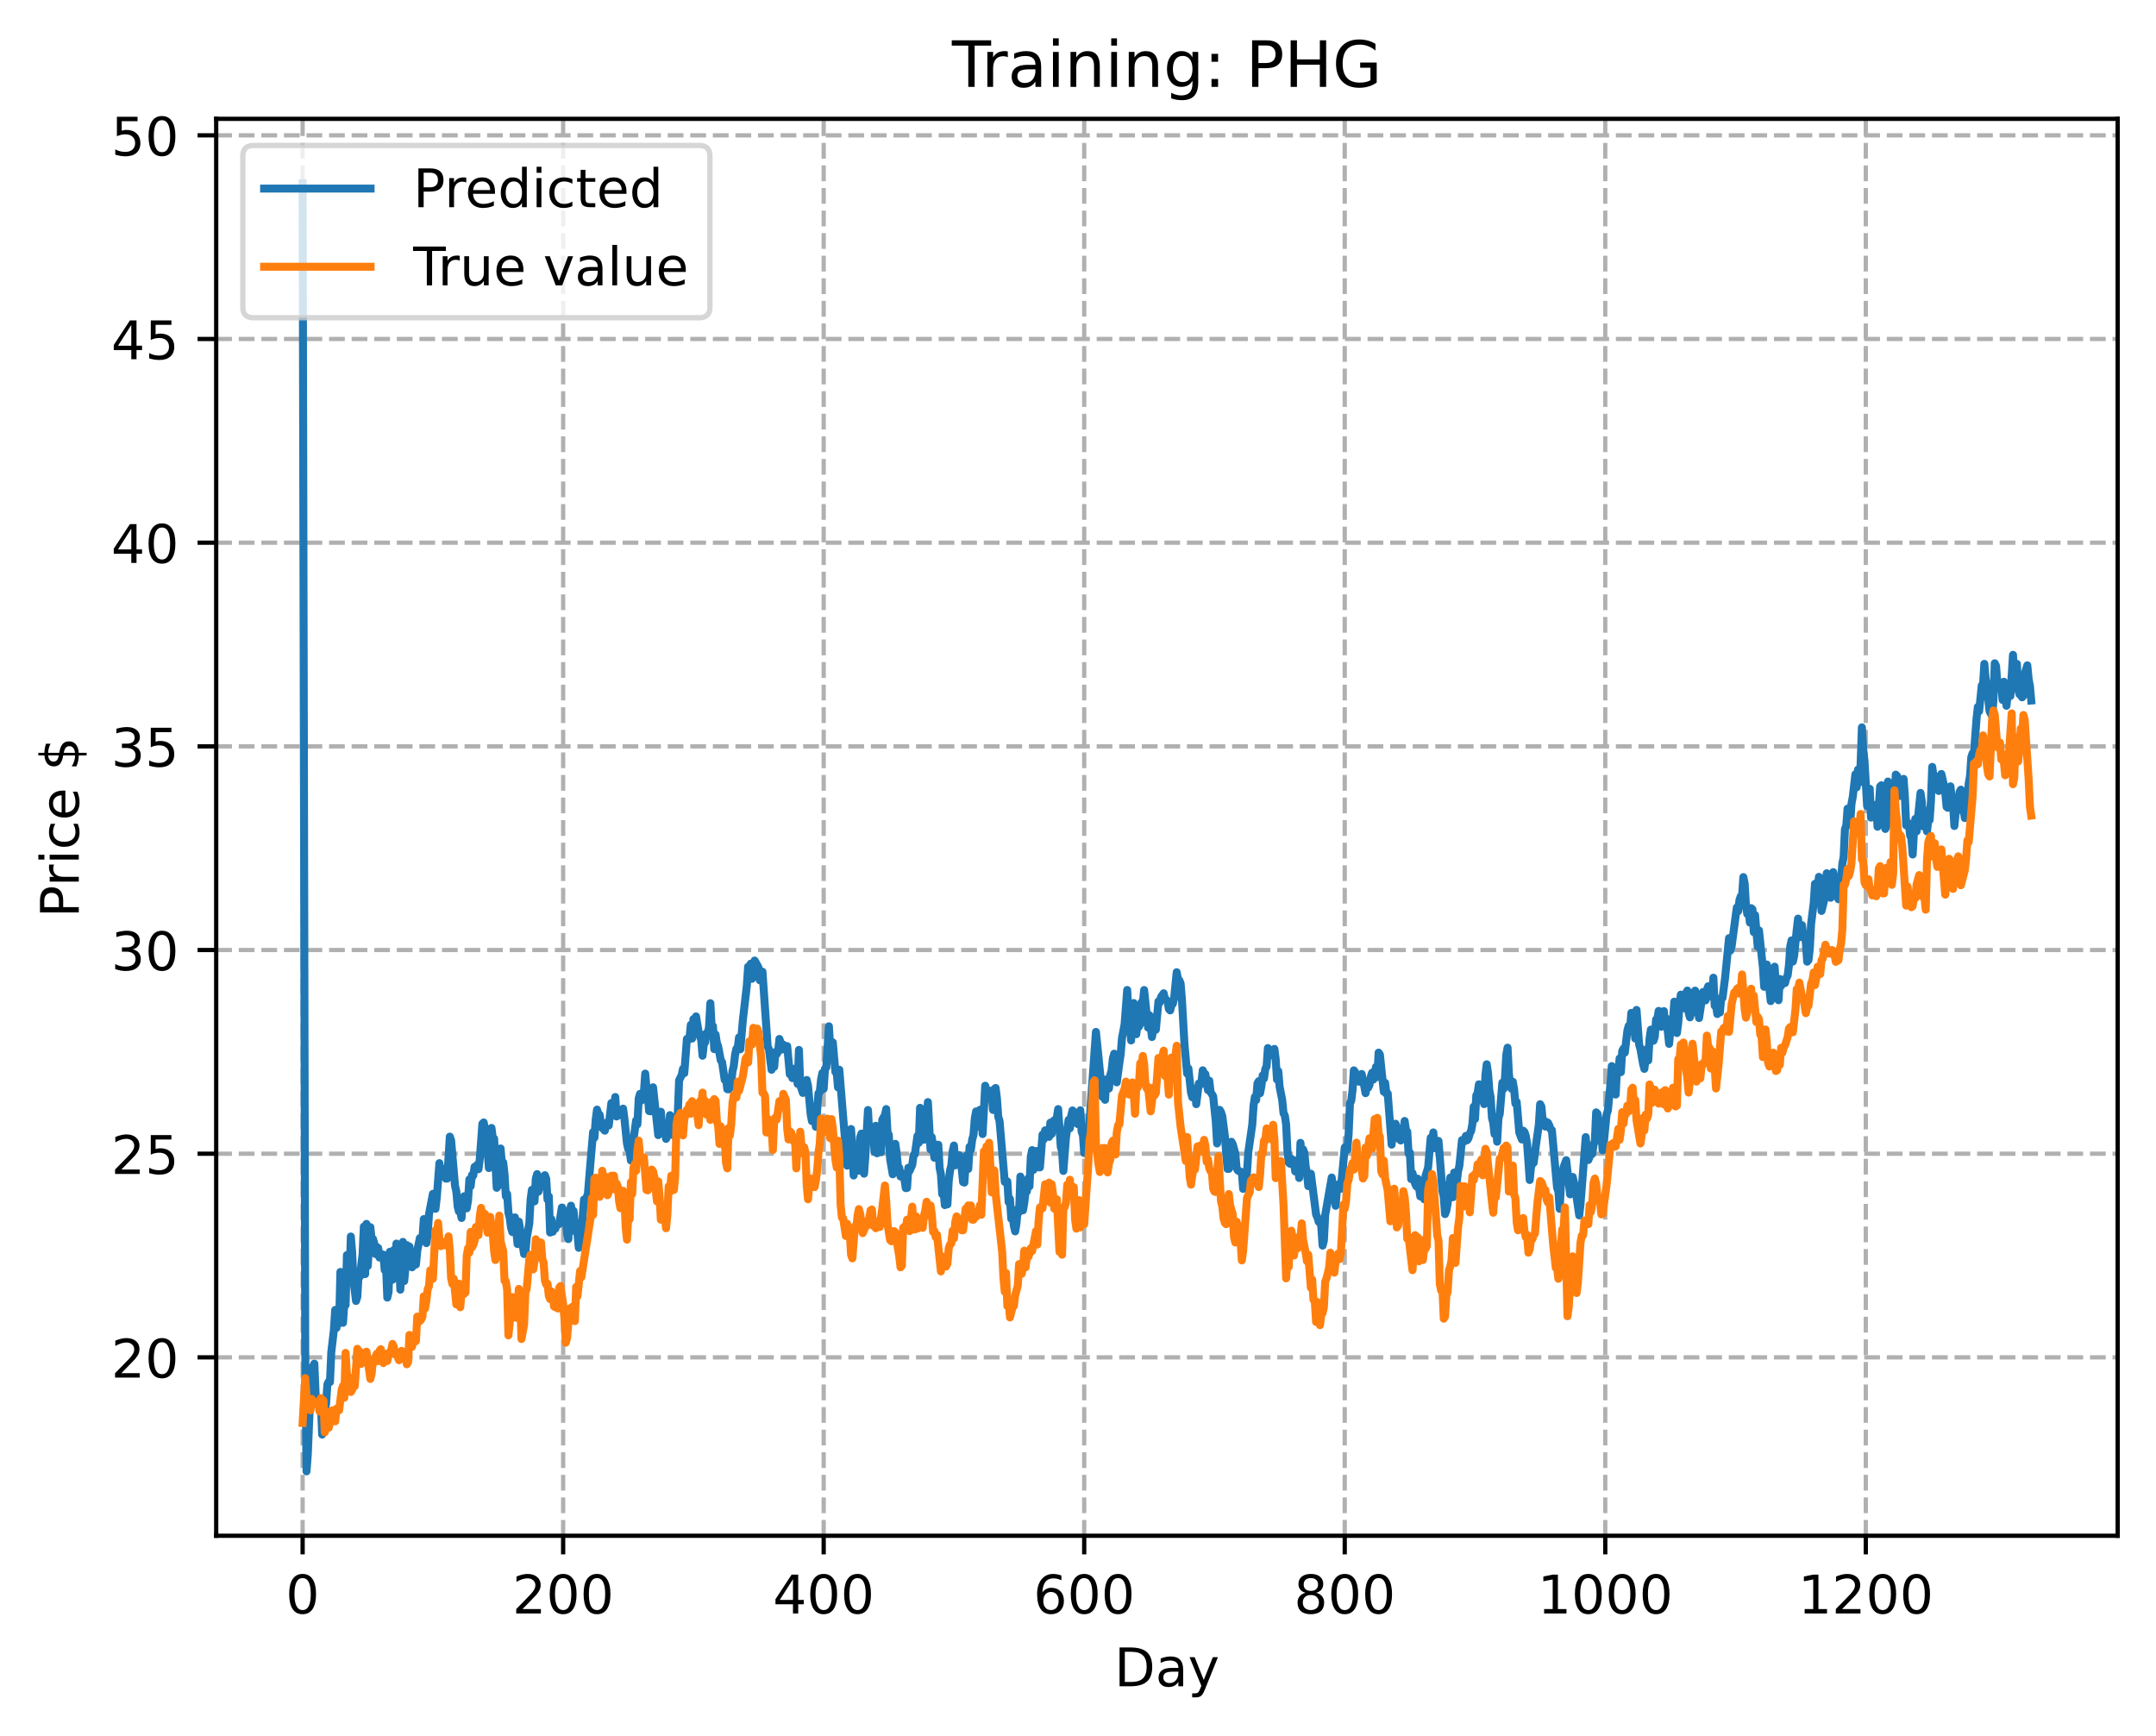<?xml version="1.0" encoding="utf-8" standalone="no"?>
<!DOCTYPE svg PUBLIC "-//W3C//DTD SVG 1.1//EN"
  "http://www.w3.org/Graphics/SVG/1.1/DTD/svg11.dtd">
<!-- Created with matplotlib (https://matplotlib.org/) -->
<svg height="325.986pt" version="1.1" viewBox="0 0 404.923 325.986" width="404.923pt" xmlns="http://www.w3.org/2000/svg" xmlns:xlink="http://www.w3.org/1999/xlink">
 <defs>
  <style type="text/css">
*{stroke-linecap:butt;stroke-linejoin:round;}
  </style>
 </defs>
 <g id="figure_1">
  <g id="patch_1">
   <path d="M 0 325.986 
L 404.923 325.986 
L 404.923 0 
L 0 0 
z
" style="fill:#ffffff;"/>
  </g>
  <g id="axes_1">
   <g id="patch_2">
    <path d="M 40.603 288.43 
L 397.723 288.43 
L 397.723 22.318 
L 40.603 22.318 
z
" style="fill:#ffffff;"/>
   </g>
   <g id="matplotlib.axis_1">
    <g id="xtick_1">
     <g id="line2d_1">
      <path clip-path="url(#p468d723c88)" d="M 56.836 288.43 
L 56.836 22.318 
" style="fill:none;stroke:#b0b0b0;stroke-dasharray:2.96,1.28;stroke-dashoffset:0;stroke-width:0.8;"/>
     </g>
     <g id="line2d_2">
      <defs>
       <path d="M 0 0 
L 0 3.5 
" id="md162be0a2e" style="stroke:#000000;stroke-width:0.8;"/>
      </defs>
      <g>
       <use style="stroke:#000000;stroke-width:0.8;" x="56.836" xlink:href="#md162be0a2e" y="288.43"/>
      </g>
     </g>
     <g id="text_1">
      <!-- 0 -->
      <defs>
       <path d="M 31.781 66.406 
Q 24.172 66.406 20.328 58.906 
Q 16.5 51.422 16.5 36.375 
Q 16.5 21.391 20.328 13.891 
Q 24.172 6.391 31.781 6.391 
Q 39.453 6.391 43.281 13.891 
Q 47.125 21.391 47.125 36.375 
Q 47.125 51.422 43.281 58.906 
Q 39.453 66.406 31.781 66.406 
z
M 31.781 74.219 
Q 44.047 74.219 50.516 64.516 
Q 56.984 54.828 56.984 36.375 
Q 56.984 17.969 50.516 8.266 
Q 44.047 -1.422 31.781 -1.422 
Q 19.531 -1.422 13.062 8.266 
Q 6.594 17.969 6.594 36.375 
Q 6.594 54.828 13.062 64.516 
Q 19.531 74.219 31.781 74.219 
z
" id="DejaVuSans-48"/>
      </defs>
      <g transform="translate(53.655 303.029)scale(0.1 -0.1)">
       <use xlink:href="#DejaVuSans-48"/>
      </g>
     </g>
    </g>
    <g id="xtick_2">
     <g id="line2d_3">
      <path clip-path="url(#p468d723c88)" d="M 105.766 288.43 
L 105.766 22.318 
" style="fill:none;stroke:#b0b0b0;stroke-dasharray:2.96,1.28;stroke-dashoffset:0;stroke-width:0.8;"/>
     </g>
     <g id="line2d_4">
      <g>
       <use style="stroke:#000000;stroke-width:0.8;" x="105.766" xlink:href="#md162be0a2e" y="288.43"/>
      </g>
     </g>
     <g id="text_2">
      <!-- 200 -->
      <defs>
       <path d="M 19.188 8.297 
L 53.609 8.297 
L 53.609 0 
L 7.328 0 
L 7.328 8.297 
Q 12.938 14.109 22.625 23.891 
Q 32.328 33.688 34.812 36.531 
Q 39.547 41.844 41.422 45.531 
Q 43.312 49.219 43.312 52.781 
Q 43.312 58.594 39.234 62.25 
Q 35.156 65.922 28.609 65.922 
Q 23.969 65.922 18.812 64.312 
Q 13.672 62.703 7.812 59.422 
L 7.812 69.391 
Q 13.766 71.781 18.938 73 
Q 24.125 74.219 28.422 74.219 
Q 39.75 74.219 46.484 68.547 
Q 53.219 62.891 53.219 53.422 
Q 53.219 48.922 51.531 44.891 
Q 49.859 40.875 45.406 35.406 
Q 44.188 33.984 37.641 27.219 
Q 31.109 20.453 19.188 8.297 
z
" id="DejaVuSans-50"/>
      </defs>
      <g transform="translate(96.223 303.029)scale(0.1 -0.1)">
       <use xlink:href="#DejaVuSans-50"/>
       <use x="63.623" xlink:href="#DejaVuSans-48"/>
       <use x="127.246" xlink:href="#DejaVuSans-48"/>
      </g>
     </g>
    </g>
    <g id="xtick_3">
     <g id="line2d_5">
      <path clip-path="url(#p468d723c88)" d="M 154.697 288.43 
L 154.697 22.318 
" style="fill:none;stroke:#b0b0b0;stroke-dasharray:2.96,1.28;stroke-dashoffset:0;stroke-width:0.8;"/>
     </g>
     <g id="line2d_6">
      <g>
       <use style="stroke:#000000;stroke-width:0.8;" x="154.697" xlink:href="#md162be0a2e" y="288.43"/>
      </g>
     </g>
     <g id="text_3">
      <!-- 400 -->
      <defs>
       <path d="M 37.797 64.312 
L 12.891 25.391 
L 37.797 25.391 
z
M 35.203 72.906 
L 47.609 72.906 
L 47.609 25.391 
L 58.016 25.391 
L 58.016 17.188 
L 47.609 17.188 
L 47.609 0 
L 37.797 0 
L 37.797 17.188 
L 4.891 17.188 
L 4.891 26.703 
z
" id="DejaVuSans-52"/>
      </defs>
      <g transform="translate(145.153 303.029)scale(0.1 -0.1)">
       <use xlink:href="#DejaVuSans-52"/>
       <use x="63.623" xlink:href="#DejaVuSans-48"/>
       <use x="127.246" xlink:href="#DejaVuSans-48"/>
      </g>
     </g>
    </g>
    <g id="xtick_4">
     <g id="line2d_7">
      <path clip-path="url(#p468d723c88)" d="M 203.628 288.43 
L 203.628 22.318 
" style="fill:none;stroke:#b0b0b0;stroke-dasharray:2.96,1.28;stroke-dashoffset:0;stroke-width:0.8;"/>
     </g>
     <g id="line2d_8">
      <g>
       <use style="stroke:#000000;stroke-width:0.8;" x="203.628" xlink:href="#md162be0a2e" y="288.43"/>
      </g>
     </g>
     <g id="text_4">
      <!-- 600 -->
      <defs>
       <path d="M 33.016 40.375 
Q 26.375 40.375 22.484 35.828 
Q 18.609 31.297 18.609 23.391 
Q 18.609 15.531 22.484 10.953 
Q 26.375 6.391 33.016 6.391 
Q 39.656 6.391 43.531 10.953 
Q 47.406 15.531 47.406 23.391 
Q 47.406 31.297 43.531 35.828 
Q 39.656 40.375 33.016 40.375 
z
M 52.594 71.297 
L 52.594 62.312 
Q 48.875 64.062 45.094 64.984 
Q 41.312 65.922 37.594 65.922 
Q 27.828 65.922 22.672 59.328 
Q 17.531 52.734 16.797 39.406 
Q 19.672 43.656 24.016 45.922 
Q 28.375 48.188 33.594 48.188 
Q 44.578 48.188 50.953 41.516 
Q 57.328 34.859 57.328 23.391 
Q 57.328 12.156 50.688 5.359 
Q 44.047 -1.422 33.016 -1.422 
Q 20.359 -1.422 13.672 8.266 
Q 6.984 17.969 6.984 36.375 
Q 6.984 53.656 15.188 63.938 
Q 23.391 74.219 37.203 74.219 
Q 40.922 74.219 44.703 73.484 
Q 48.484 72.75 52.594 71.297 
z
" id="DejaVuSans-54"/>
      </defs>
      <g transform="translate(194.084 303.029)scale(0.1 -0.1)">
       <use xlink:href="#DejaVuSans-54"/>
       <use x="63.623" xlink:href="#DejaVuSans-48"/>
       <use x="127.246" xlink:href="#DejaVuSans-48"/>
      </g>
     </g>
    </g>
    <g id="xtick_5">
     <g id="line2d_9">
      <path clip-path="url(#p468d723c88)" d="M 252.558 288.43 
L 252.558 22.318 
" style="fill:none;stroke:#b0b0b0;stroke-dasharray:2.96,1.28;stroke-dashoffset:0;stroke-width:0.8;"/>
     </g>
     <g id="line2d_10">
      <g>
       <use style="stroke:#000000;stroke-width:0.8;" x="252.558" xlink:href="#md162be0a2e" y="288.43"/>
      </g>
     </g>
     <g id="text_5">
      <!-- 800 -->
      <defs>
       <path d="M 31.781 34.625 
Q 24.75 34.625 20.719 30.859 
Q 16.703 27.094 16.703 20.516 
Q 16.703 13.922 20.719 10.156 
Q 24.75 6.391 31.781 6.391 
Q 38.812 6.391 42.859 10.172 
Q 46.922 13.969 46.922 20.516 
Q 46.922 27.094 42.891 30.859 
Q 38.875 34.625 31.781 34.625 
z
M 21.922 38.812 
Q 15.578 40.375 12.031 44.719 
Q 8.5 49.078 8.5 55.328 
Q 8.5 64.062 14.719 69.141 
Q 20.953 74.219 31.781 74.219 
Q 42.672 74.219 48.875 69.141 
Q 55.078 64.062 55.078 55.328 
Q 55.078 49.078 51.531 44.719 
Q 48 40.375 41.703 38.812 
Q 48.828 37.156 52.797 32.312 
Q 56.781 27.484 56.781 20.516 
Q 56.781 9.906 50.312 4.234 
Q 43.844 -1.422 31.781 -1.422 
Q 19.734 -1.422 13.25 4.234 
Q 6.781 9.906 6.781 20.516 
Q 6.781 27.484 10.781 32.312 
Q 14.797 37.156 21.922 38.812 
z
M 18.312 54.391 
Q 18.312 48.734 21.844 45.562 
Q 25.391 42.391 31.781 42.391 
Q 38.141 42.391 41.719 45.562 
Q 45.312 48.734 45.312 54.391 
Q 45.312 60.062 41.719 63.234 
Q 38.141 66.406 31.781 66.406 
Q 25.391 66.406 21.844 63.234 
Q 18.312 60.062 18.312 54.391 
z
" id="DejaVuSans-56"/>
      </defs>
      <g transform="translate(243.015 303.029)scale(0.1 -0.1)">
       <use xlink:href="#DejaVuSans-56"/>
       <use x="63.623" xlink:href="#DejaVuSans-48"/>
       <use x="127.246" xlink:href="#DejaVuSans-48"/>
      </g>
     </g>
    </g>
    <g id="xtick_6">
     <g id="line2d_11">
      <path clip-path="url(#p468d723c88)" d="M 301.489 288.43 
L 301.489 22.318 
" style="fill:none;stroke:#b0b0b0;stroke-dasharray:2.96,1.28;stroke-dashoffset:0;stroke-width:0.8;"/>
     </g>
     <g id="line2d_12">
      <g>
       <use style="stroke:#000000;stroke-width:0.8;" x="301.489" xlink:href="#md162be0a2e" y="288.43"/>
      </g>
     </g>
     <g id="text_6">
      <!-- 1000 -->
      <defs>
       <path d="M 12.406 8.297 
L 28.516 8.297 
L 28.516 63.922 
L 10.984 60.406 
L 10.984 69.391 
L 28.422 72.906 
L 38.281 72.906 
L 38.281 8.297 
L 54.391 8.297 
L 54.391 0 
L 12.406 0 
z
" id="DejaVuSans-49"/>
      </defs>
      <g transform="translate(288.764 303.029)scale(0.1 -0.1)">
       <use xlink:href="#DejaVuSans-49"/>
       <use x="63.623" xlink:href="#DejaVuSans-48"/>
       <use x="127.246" xlink:href="#DejaVuSans-48"/>
       <use x="190.869" xlink:href="#DejaVuSans-48"/>
      </g>
     </g>
    </g>
    <g id="xtick_7">
     <g id="line2d_13">
      <path clip-path="url(#p468d723c88)" d="M 350.419 288.43 
L 350.419 22.318 
" style="fill:none;stroke:#b0b0b0;stroke-dasharray:2.96,1.28;stroke-dashoffset:0;stroke-width:0.8;"/>
     </g>
     <g id="line2d_14">
      <g>
       <use style="stroke:#000000;stroke-width:0.8;" x="350.419" xlink:href="#md162be0a2e" y="288.43"/>
      </g>
     </g>
     <g id="text_7">
      <!-- 1200 -->
      <g transform="translate(337.694 303.029)scale(0.1 -0.1)">
       <use xlink:href="#DejaVuSans-49"/>
       <use x="63.623" xlink:href="#DejaVuSans-50"/>
       <use x="127.246" xlink:href="#DejaVuSans-48"/>
       <use x="190.869" xlink:href="#DejaVuSans-48"/>
      </g>
     </g>
    </g>
    <g id="text_8">
     <!-- Day -->
     <defs>
      <path d="M 19.672 64.797 
L 19.672 8.109 
L 31.594 8.109 
Q 46.688 8.109 53.688 14.938 
Q 60.688 21.781 60.688 36.531 
Q 60.688 51.172 53.688 57.984 
Q 46.688 64.797 31.594 64.797 
z
M 9.812 72.906 
L 30.078 72.906 
Q 51.266 72.906 61.172 64.094 
Q 71.094 55.281 71.094 36.531 
Q 71.094 17.672 61.125 8.828 
Q 51.172 0 30.078 0 
L 9.812 0 
z
" id="DejaVuSans-68"/>
      <path d="M 34.281 27.484 
Q 23.391 27.484 19.188 25 
Q 14.984 22.516 14.984 16.5 
Q 14.984 11.719 18.141 8.906 
Q 21.297 6.109 26.703 6.109 
Q 34.188 6.109 38.703 11.406 
Q 43.219 16.703 43.219 25.484 
L 43.219 27.484 
z
M 52.203 31.203 
L 52.203 0 
L 43.219 0 
L 43.219 8.297 
Q 40.141 3.328 35.547 0.953 
Q 30.953 -1.422 24.312 -1.422 
Q 15.922 -1.422 10.953 3.297 
Q 6 8.016 6 15.922 
Q 6 25.141 12.172 29.828 
Q 18.359 34.516 30.609 34.516 
L 43.219 34.516 
L 43.219 35.406 
Q 43.219 41.609 39.141 45 
Q 35.062 48.391 27.688 48.391 
Q 23 48.391 18.547 47.266 
Q 14.109 46.141 10.016 43.891 
L 10.016 52.203 
Q 14.938 54.109 19.578 55.047 
Q 24.219 56 28.609 56 
Q 40.484 56 46.344 49.844 
Q 52.203 43.703 52.203 31.203 
z
" id="DejaVuSans-97"/>
      <path d="M 32.172 -5.078 
Q 28.375 -14.844 24.75 -17.812 
Q 21.141 -20.797 15.094 -20.797 
L 7.906 -20.797 
L 7.906 -13.281 
L 13.188 -13.281 
Q 16.891 -13.281 18.938 -11.516 
Q 21 -9.766 23.484 -3.219 
L 25.094 0.875 
L 2.984 54.688 
L 12.5 54.688 
L 29.594 11.922 
L 46.688 54.688 
L 56.203 54.688 
z
" id="DejaVuSans-121"/>
     </defs>
     <g transform="translate(209.29 316.707)scale(0.1 -0.1)">
      <use xlink:href="#DejaVuSans-68"/>
      <use x="77.002" xlink:href="#DejaVuSans-97"/>
      <use x="138.281" xlink:href="#DejaVuSans-121"/>
     </g>
    </g>
   </g>
   <g id="matplotlib.axis_2">
    <g id="ytick_1">
     <g id="line2d_15">
      <path clip-path="url(#p468d723c88)" d="M 40.603 254.932 
L 397.723 254.932 
" style="fill:none;stroke:#b0b0b0;stroke-dasharray:2.96,1.28;stroke-dashoffset:0;stroke-width:0.8;"/>
     </g>
     <g id="line2d_16">
      <defs>
       <path d="M 0 0 
L -3.5 0 
" id="m24470075ab" style="stroke:#000000;stroke-width:0.8;"/>
      </defs>
      <g>
       <use style="stroke:#000000;stroke-width:0.8;" x="40.603" xlink:href="#m24470075ab" y="254.932"/>
      </g>
     </g>
     <g id="text_9">
      <!-- 20 -->
      <g transform="translate(20.878 258.731)scale(0.1 -0.1)">
       <use xlink:href="#DejaVuSans-50"/>
       <use x="63.623" xlink:href="#DejaVuSans-48"/>
      </g>
     </g>
    </g>
    <g id="ytick_2">
     <g id="line2d_17">
      <path clip-path="url(#p468d723c88)" d="M 40.603 216.679 
L 397.723 216.679 
" style="fill:none;stroke:#b0b0b0;stroke-dasharray:2.96,1.28;stroke-dashoffset:0;stroke-width:0.8;"/>
     </g>
     <g id="line2d_18">
      <g>
       <use style="stroke:#000000;stroke-width:0.8;" x="40.603" xlink:href="#m24470075ab" y="216.679"/>
      </g>
     </g>
     <g id="text_10">
      <!-- 25 -->
      <defs>
       <path d="M 10.797 72.906 
L 49.516 72.906 
L 49.516 64.594 
L 19.828 64.594 
L 19.828 46.734 
Q 21.969 47.469 24.109 47.828 
Q 26.266 48.188 28.422 48.188 
Q 40.625 48.188 47.75 41.5 
Q 54.891 34.812 54.891 23.391 
Q 54.891 11.625 47.562 5.094 
Q 40.234 -1.422 26.906 -1.422 
Q 22.312 -1.422 17.547 -0.641 
Q 12.797 0.141 7.719 1.703 
L 7.719 11.625 
Q 12.109 9.234 16.797 8.062 
Q 21.484 6.891 26.703 6.891 
Q 35.156 6.891 40.078 11.328 
Q 45.016 15.766 45.016 23.391 
Q 45.016 31 40.078 35.438 
Q 35.156 39.891 26.703 39.891 
Q 22.75 39.891 18.812 39.016 
Q 14.891 38.141 10.797 36.281 
z
" id="DejaVuSans-53"/>
      </defs>
      <g transform="translate(20.878 220.478)scale(0.1 -0.1)">
       <use xlink:href="#DejaVuSans-50"/>
       <use x="63.623" xlink:href="#DejaVuSans-53"/>
      </g>
     </g>
    </g>
    <g id="ytick_3">
     <g id="line2d_19">
      <path clip-path="url(#p468d723c88)" d="M 40.603 178.427 
L 397.723 178.427 
" style="fill:none;stroke:#b0b0b0;stroke-dasharray:2.96,1.28;stroke-dashoffset:0;stroke-width:0.8;"/>
     </g>
     <g id="line2d_20">
      <g>
       <use style="stroke:#000000;stroke-width:0.8;" x="40.603" xlink:href="#m24470075ab" y="178.427"/>
      </g>
     </g>
     <g id="text_11">
      <!-- 30 -->
      <defs>
       <path d="M 40.578 39.312 
Q 47.656 37.797 51.625 33 
Q 55.609 28.219 55.609 21.188 
Q 55.609 10.406 48.188 4.484 
Q 40.766 -1.422 27.094 -1.422 
Q 22.516 -1.422 17.656 -0.516 
Q 12.797 0.391 7.625 2.203 
L 7.625 11.719 
Q 11.719 9.328 16.594 8.109 
Q 21.484 6.891 26.812 6.891 
Q 36.078 6.891 40.938 10.547 
Q 45.797 14.203 45.797 21.188 
Q 45.797 27.641 41.281 31.266 
Q 36.766 34.906 28.719 34.906 
L 20.219 34.906 
L 20.219 43.016 
L 29.109 43.016 
Q 36.375 43.016 40.234 45.922 
Q 44.094 48.828 44.094 54.297 
Q 44.094 59.906 40.109 62.906 
Q 36.141 65.922 28.719 65.922 
Q 24.656 65.922 20.016 65.031 
Q 15.375 64.156 9.812 62.312 
L 9.812 71.094 
Q 15.438 72.656 20.344 73.438 
Q 25.25 74.219 29.594 74.219 
Q 40.828 74.219 47.359 69.109 
Q 53.906 64.016 53.906 55.328 
Q 53.906 49.266 50.438 45.094 
Q 46.969 40.922 40.578 39.312 
z
" id="DejaVuSans-51"/>
      </defs>
      <g transform="translate(20.878 182.226)scale(0.1 -0.1)">
       <use xlink:href="#DejaVuSans-51"/>
       <use x="63.623" xlink:href="#DejaVuSans-48"/>
      </g>
     </g>
    </g>
    <g id="ytick_4">
     <g id="line2d_21">
      <path clip-path="url(#p468d723c88)" d="M 40.603 140.174 
L 397.723 140.174 
" style="fill:none;stroke:#b0b0b0;stroke-dasharray:2.96,1.28;stroke-dashoffset:0;stroke-width:0.8;"/>
     </g>
     <g id="line2d_22">
      <g>
       <use style="stroke:#000000;stroke-width:0.8;" x="40.603" xlink:href="#m24470075ab" y="140.174"/>
      </g>
     </g>
     <g id="text_12">
      <!-- 35 -->
      <g transform="translate(20.878 143.973)scale(0.1 -0.1)">
       <use xlink:href="#DejaVuSans-51"/>
       <use x="63.623" xlink:href="#DejaVuSans-53"/>
      </g>
     </g>
    </g>
    <g id="ytick_5">
     <g id="line2d_23">
      <path clip-path="url(#p468d723c88)" d="M 40.603 101.922 
L 397.723 101.922 
" style="fill:none;stroke:#b0b0b0;stroke-dasharray:2.96,1.28;stroke-dashoffset:0;stroke-width:0.8;"/>
     </g>
     <g id="line2d_24">
      <g>
       <use style="stroke:#000000;stroke-width:0.8;" x="40.603" xlink:href="#m24470075ab" y="101.922"/>
      </g>
     </g>
     <g id="text_13">
      <!-- 40 -->
      <g transform="translate(20.878 105.721)scale(0.1 -0.1)">
       <use xlink:href="#DejaVuSans-52"/>
       <use x="63.623" xlink:href="#DejaVuSans-48"/>
      </g>
     </g>
    </g>
    <g id="ytick_6">
     <g id="line2d_25">
      <path clip-path="url(#p468d723c88)" d="M 40.603 63.669 
L 397.723 63.669 
" style="fill:none;stroke:#b0b0b0;stroke-dasharray:2.96,1.28;stroke-dashoffset:0;stroke-width:0.8;"/>
     </g>
     <g id="line2d_26">
      <g>
       <use style="stroke:#000000;stroke-width:0.8;" x="40.603" xlink:href="#m24470075ab" y="63.669"/>
      </g>
     </g>
     <g id="text_14">
      <!-- 45 -->
      <g transform="translate(20.878 67.468)scale(0.1 -0.1)">
       <use xlink:href="#DejaVuSans-52"/>
       <use x="63.623" xlink:href="#DejaVuSans-53"/>
      </g>
     </g>
    </g>
    <g id="ytick_7">
     <g id="line2d_27">
      <path clip-path="url(#p468d723c88)" d="M 40.603 25.417 
L 397.723 25.417 
" style="fill:none;stroke:#b0b0b0;stroke-dasharray:2.96,1.28;stroke-dashoffset:0;stroke-width:0.8;"/>
     </g>
     <g id="line2d_28">
      <g>
       <use style="stroke:#000000;stroke-width:0.8;" x="40.603" xlink:href="#m24470075ab" y="25.417"/>
      </g>
     </g>
     <g id="text_15">
      <!-- 50 -->
      <g transform="translate(20.878 29.216)scale(0.1 -0.1)">
       <use xlink:href="#DejaVuSans-53"/>
       <use x="63.623" xlink:href="#DejaVuSans-48"/>
      </g>
     </g>
    </g>
    <g id="text_16">
     <!-- Price $ -->
     <defs>
      <path d="M 19.672 64.797 
L 19.672 37.406 
L 32.078 37.406 
Q 38.969 37.406 42.719 40.969 
Q 46.484 44.531 46.484 51.125 
Q 46.484 57.672 42.719 61.234 
Q 38.969 64.797 32.078 64.797 
z
M 9.812 72.906 
L 32.078 72.906 
Q 44.344 72.906 50.609 67.359 
Q 56.891 61.812 56.891 51.125 
Q 56.891 40.328 50.609 34.812 
Q 44.344 29.297 32.078 29.297 
L 19.672 29.297 
L 19.672 0 
L 9.812 0 
z
" id="DejaVuSans-80"/>
      <path d="M 41.109 46.297 
Q 39.594 47.172 37.812 47.578 
Q 36.031 48 33.891 48 
Q 26.266 48 22.188 43.047 
Q 18.109 38.094 18.109 28.812 
L 18.109 0 
L 9.078 0 
L 9.078 54.688 
L 18.109 54.688 
L 18.109 46.188 
Q 20.953 51.172 25.484 53.578 
Q 30.031 56 36.531 56 
Q 37.453 56 38.578 55.875 
Q 39.703 55.766 41.062 55.516 
z
" id="DejaVuSans-114"/>
      <path d="M 9.422 54.688 
L 18.406 54.688 
L 18.406 0 
L 9.422 0 
z
M 9.422 75.984 
L 18.406 75.984 
L 18.406 64.594 
L 9.422 64.594 
z
" id="DejaVuSans-105"/>
      <path d="M 48.781 52.594 
L 48.781 44.188 
Q 44.969 46.297 41.141 47.344 
Q 37.312 48.391 33.406 48.391 
Q 24.656 48.391 19.812 42.844 
Q 14.984 37.312 14.984 27.297 
Q 14.984 17.281 19.812 11.734 
Q 24.656 6.203 33.406 6.203 
Q 37.312 6.203 41.141 7.25 
Q 44.969 8.297 48.781 10.406 
L 48.781 2.094 
Q 45.016 0.344 40.984 -0.531 
Q 36.969 -1.422 32.422 -1.422 
Q 20.062 -1.422 12.781 6.344 
Q 5.516 14.109 5.516 27.297 
Q 5.516 40.672 12.859 48.328 
Q 20.219 56 33.016 56 
Q 37.156 56 41.109 55.141 
Q 45.062 54.297 48.781 52.594 
z
" id="DejaVuSans-99"/>
      <path d="M 56.203 29.594 
L 56.203 25.203 
L 14.891 25.203 
Q 15.484 15.922 20.484 11.062 
Q 25.484 6.203 34.422 6.203 
Q 39.594 6.203 44.453 7.469 
Q 49.312 8.734 54.109 11.281 
L 54.109 2.781 
Q 49.266 0.734 44.188 -0.344 
Q 39.109 -1.422 33.891 -1.422 
Q 20.797 -1.422 13.156 6.188 
Q 5.516 13.812 5.516 26.812 
Q 5.516 40.234 12.766 48.109 
Q 20.016 56 32.328 56 
Q 43.359 56 49.781 48.891 
Q 56.203 41.797 56.203 29.594 
z
M 47.219 32.234 
Q 47.125 39.594 43.094 43.984 
Q 39.062 48.391 32.422 48.391 
Q 24.906 48.391 20.391 44.141 
Q 15.875 39.891 15.188 32.172 
z
" id="DejaVuSans-101"/>
      <path id="DejaVuSans-32"/>
      <path d="M 33.797 -14.703 
L 28.906 -14.703 
L 28.859 0 
Q 23.734 0.094 18.609 1.188 
Q 13.484 2.297 8.297 4.5 
L 8.297 13.281 
Q 13.281 10.156 18.375 8.562 
Q 23.484 6.984 28.906 6.938 
L 28.906 29.203 
Q 18.109 30.953 13.203 35.156 
Q 8.297 39.359 8.297 46.688 
Q 8.297 54.641 13.625 59.219 
Q 18.953 63.812 28.906 64.5 
L 28.906 75.984 
L 33.797 75.984 
L 33.797 64.656 
Q 38.328 64.453 42.578 63.688 
Q 46.828 62.938 50.875 61.625 
L 50.875 53.078 
Q 46.828 55.125 42.547 56.25 
Q 38.281 57.375 33.797 57.562 
L 33.797 36.719 
Q 44.875 35.016 50.094 30.609 
Q 55.328 26.219 55.328 18.609 
Q 55.328 10.359 49.781 5.594 
Q 44.234 0.828 33.797 0.094 
z
M 28.906 37.594 
L 28.906 57.625 
Q 23.25 56.984 20.266 54.391 
Q 17.281 51.812 17.281 47.516 
Q 17.281 43.312 20.031 40.969 
Q 22.797 38.625 28.906 37.594 
z
M 33.797 28.219 
L 33.797 7.078 
Q 39.984 7.906 43.141 10.594 
Q 46.297 13.281 46.297 17.672 
Q 46.297 21.969 43.281 24.5 
Q 40.281 27.047 33.797 28.219 
z
" id="DejaVuSans-36"/>
     </defs>
     <g transform="translate(14.798 172.342)rotate(-90)scale(0.1 -0.1)">
      <use xlink:href="#DejaVuSans-80"/>
      <use x="58.553" xlink:href="#DejaVuSans-114"/>
      <use x="99.666" xlink:href="#DejaVuSans-105"/>
      <use x="127.449" xlink:href="#DejaVuSans-99"/>
      <use x="182.43" xlink:href="#DejaVuSans-101"/>
      <use x="243.953" xlink:href="#DejaVuSans-32"/>
      <use x="275.74" xlink:href="#DejaVuSans-36"/>
     </g>
    </g>
   </g>
   <g id="line2d_29">
    <path clip-path="url(#p468d723c88)" d="M 56.836 34.414 
L 57.325 253.533 
L 57.57 276.334 
L 57.814 273.06 
L 58.304 261.064 
L 58.793 256.641 
L 59.038 256.11 
L 59.282 261.85 
L 59.527 263.749 
L 59.772 263.111 
L 60.016 263.184 
L 60.261 263.409 
L 60.506 269.427 
L 60.75 267.902 
L 60.995 264.682 
L 61.24 263.713 
L 61.484 260.006 
L 61.729 259.498 
L 61.974 259.567 
L 62.218 253.97 
L 62.708 249.784 
L 62.952 246.021 
L 63.197 249.394 
L 63.441 245.847 
L 63.686 248.558 
L 63.931 238.884 
L 64.175 247.743 
L 64.42 248.436 
L 64.665 244.832 
L 64.909 245.107 
L 65.154 235.719 
L 65.643 240.298 
L 65.888 232.232 
L 66.133 235.085 
L 66.377 240.42 
L 66.867 244.341 
L 67.111 243.573 
L 67.356 239.199 
L 67.601 239.752 
L 68.09 235.594 
L 68.335 230.371 
L 68.579 239.294 
L 68.824 229.861 
L 69.069 237.771 
L 69.558 230.475 
L 69.802 232.827 
L 70.047 232.681 
L 70.292 233.537 
L 70.536 235.531 
L 70.781 234.202 
L 71.026 234.394 
L 71.27 236.179 
L 71.515 235.46 
L 71.76 235.771 
L 72.004 235.65 
L 72.249 238.528 
L 72.494 237.633 
L 72.738 243.708 
L 72.983 242.61 
L 73.228 235.093 
L 73.472 240.337 
L 73.717 240.35 
L 73.962 234.759 
L 74.206 239.265 
L 74.451 233.562 
L 74.696 238.635 
L 74.94 236.036 
L 75.185 242.217 
L 75.674 233.244 
L 75.919 240.599 
L 76.163 237.945 
L 76.408 233.855 
L 76.653 235.871 
L 76.897 234.117 
L 77.387 238.017 
L 77.631 237.742 
L 77.876 235.458 
L 78.121 237.495 
L 78.365 234.901 
L 78.855 232.52 
L 79.099 232.819 
L 79.344 232.67 
L 79.589 228.959 
L 79.833 229.195 
L 80.078 233.477 
L 80.323 231.821 
L 80.567 228.048 
L 81.301 224.221 
L 81.546 226.213 
L 81.79 227.029 
L 82.035 224.861 
L 82.524 218.455 
L 82.769 220.561 
L 83.014 219.496 
L 83.503 220.931 
L 83.748 221.368 
L 83.992 221.348 
L 84.482 213.474 
L 84.726 214.179 
L 85.46 222.719 
L 85.705 223.798 
L 85.95 226.583 
L 86.194 227.535 
L 86.439 227.453 
L 86.684 228.755 
L 86.928 225.475 
L 87.173 224.667 
L 87.417 226.631 
L 87.662 226.938 
L 87.907 225.426 
L 88.151 221.506 
L 88.396 222.789 
L 88.641 220.696 
L 88.885 220.772 
L 89.13 219.144 
L 89.375 219.195 
L 89.619 218.768 
L 89.864 219.596 
L 90.109 217.663 
L 90.598 211.057 
L 90.843 210.814 
L 91.087 212.048 
L 91.332 215.738 
L 91.577 216.24 
L 91.821 219.376 
L 92.066 217.636 
L 92.311 211.844 
L 92.555 213.876 
L 92.8 213.849 
L 93.289 223.085 
L 93.534 222.74 
L 94.023 215.701 
L 94.268 218.711 
L 94.512 218.332 
L 94.757 220.549 
L 95.002 224.677 
L 95.246 224.232 
L 95.491 227.781 
L 95.736 228.746 
L 95.98 230.588 
L 96.225 231.401 
L 96.47 229.489 
L 96.714 228.64 
L 97.204 233.654 
L 97.448 229.435 
L 98.427 235.521 
L 98.672 235.378 
L 98.916 232.569 
L 99.405 229.791 
L 99.65 225.318 
L 99.895 223.462 
L 100.139 225.262 
L 100.384 225.633 
L 100.629 221.379 
L 100.873 220.513 
L 101.118 223.813 
L 101.363 222.735 
L 101.607 222.308 
L 101.852 221.085 
L 102.097 221.851 
L 102.341 220.712 
L 102.586 221.397 
L 102.831 225.283 
L 103.075 224.695 
L 103.32 231.488 
L 103.565 228.987 
L 103.809 231.34 
L 104.054 230.82 
L 104.299 230.768 
L 104.543 230.113 
L 105.032 229.878 
L 105.522 226.792 
L 105.766 227.151 
L 106.011 228.443 
L 106.256 228.418 
L 106.5 231.744 
L 106.745 232.715 
L 106.99 227.857 
L 107.234 226.445 
L 107.479 227.942 
L 107.724 227.431 
L 107.968 230.247 
L 108.213 231.427 
L 108.458 231.715 
L 108.702 234.356 
L 108.947 233.846 
L 109.436 228.551 
L 109.681 225.284 
L 109.926 225.506 
L 110.415 224.231 
L 110.904 218.244 
L 111.393 212.622 
L 111.638 213.683 
L 111.883 210.26 
L 112.127 208.401 
L 112.372 209.15 
L 112.617 209.368 
L 112.861 210.986 
L 113.106 211.825 
L 113.595 212.357 
L 113.84 210.898 
L 114.085 211.01 
L 114.329 211.391 
L 114.819 207.171 
L 115.308 207.95 
L 115.553 206.033 
L 115.797 209.692 
L 116.042 208.69 
L 116.287 209.444 
L 116.531 208.966 
L 116.776 209.017 
L 117.02 208.215 
L 117.265 210.03 
L 117.754 214.784 
L 117.999 215.834 
L 118.244 216.058 
L 118.488 217.96 
L 118.978 214.058 
L 119.467 210.44 
L 119.712 211.176 
L 119.956 206.296 
L 120.201 205.446 
L 120.446 206.704 
L 120.69 205.408 
L 120.935 205.109 
L 121.18 201.636 
L 121.424 204.475 
L 121.669 205.889 
L 121.914 208.671 
L 122.158 208.725 
L 122.403 206.902 
L 122.648 204.205 
L 123.626 213.191 
L 123.871 210.017 
L 124.115 208.798 
L 124.36 211.612 
L 124.605 210.965 
L 124.849 211.879 
L 125.094 213.898 
L 125.583 212.904 
L 125.828 209.435 
L 126.073 211.41 
L 126.317 211.183 
L 126.562 213.288 
L 126.807 213.085 
L 127.051 212.048 
L 127.296 209.184 
L 127.541 202.897 
L 128.03 201.919 
L 128.275 200.745 
L 128.519 201.56 
L 129.008 195.119 
L 129.253 195.287 
L 129.498 194.925 
L 129.742 192.471 
L 129.987 195.057 
L 130.232 191.415 
L 130.476 191.437 
L 130.721 190.895 
L 131.21 193.771 
L 131.7 195.388 
L 131.944 198.28 
L 132.189 196.12 
L 132.434 195.779 
L 132.678 194.032 
L 132.923 194.369 
L 133.168 192.797 
L 133.412 188.412 
L 133.657 192.851 
L 133.902 192.72 
L 134.146 197.046 
L 134.391 194.289 
L 134.636 195.858 
L 134.88 196.54 
L 135.369 199.143 
L 135.614 199.479 
L 136.103 202.807 
L 136.348 202.35 
L 136.593 204.567 
L 136.837 204.595 
L 137.082 204.294 
L 137.327 203.292 
L 137.571 201.161 
L 137.816 200.176 
L 138.061 198.071 
L 138.305 196.972 
L 138.55 196.763 
L 138.795 194.834 
L 139.039 197.068 
L 139.529 191.478 
L 140.263 185.121 
L 140.507 181.553 
L 140.752 183.036 
L 140.996 180.996 
L 141.241 183.826 
L 141.73 180.407 
L 142.22 181.265 
L 142.464 181.74 
L 142.709 184.107 
L 142.954 183.937 
L 143.198 182.493 
L 144.177 196.511 
L 144.422 197.098 
L 144.911 200.916 
L 145.156 198.778 
L 145.4 200.376 
L 145.645 197.579 
L 145.89 197.97 
L 146.134 197.527 
L 146.379 195.13 
L 146.624 195.852 
L 146.868 197.119 
L 147.113 196.192 
L 147.357 196.699 
L 147.602 196.843 
L 147.847 196.469 
L 148.336 201.767 
L 148.581 201.424 
L 148.825 202.486 
L 149.07 200.729 
L 149.315 202.16 
L 149.559 201.377 
L 149.804 203.566 
L 150.049 197.187 
L 150.293 203.769 
L 150.783 205.265 
L 151.027 204.669 
L 151.272 203.183 
L 151.517 202.835 
L 151.761 203.968 
L 152.251 209.32 
L 152.495 210.565 
L 152.74 210.493 
L 152.984 208.927 
L 153.229 211.637 
L 153.718 205.319 
L 153.963 205.103 
L 154.208 202.743 
L 154.452 201.517 
L 154.697 204.495 
L 154.942 200.731 
L 155.186 200.487 
L 155.676 192.749 
L 155.92 196.748 
L 156.165 198.075 
L 156.41 195.768 
L 156.899 201.338 
L 157.144 201.512 
L 157.388 204.228 
L 157.633 200.911 
L 159.101 218.922 
L 159.345 213.563 
L 159.59 217.414 
L 159.835 212.045 
L 160.079 215.559 
L 160.324 220.775 
L 160.569 219.179 
L 160.813 216.728 
L 161.058 219.409 
L 161.303 219.865 
L 161.547 213.625 
L 161.792 212.905 
L 162.281 220.434 
L 162.526 217.145 
L 163.015 208.478 
L 163.26 213.019 
L 163.749 213.717 
L 163.994 212.137 
L 164.239 216.344 
L 164.483 211.439 
L 164.728 216.605 
L 164.972 215.932 
L 165.217 214.537 
L 165.462 216.399 
L 165.706 210.281 
L 166.196 209.444 
L 166.44 208.3 
L 166.685 212.709 
L 166.93 213.118 
L 167.174 217.686 
L 167.664 220.549 
L 168.153 214.831 
L 168.398 216.537 
L 168.642 219.053 
L 168.887 219.322 
L 169.132 220.964 
L 169.621 220.429 
L 169.866 221.531 
L 170.11 223.147 
L 170.355 223.111 
L 170.6 219.323 
L 170.844 219.887 
L 171.333 218.771 
L 171.578 216.949 
L 171.823 216.769 
L 172.312 213.334 
L 172.557 214.637 
L 172.801 208.061 
L 173.046 209.022 
L 173.291 213.202 
L 173.535 214.071 
L 173.78 212.618 
L 174.269 206.986 
L 174.759 215.883 
L 175.003 213.574 
L 175.493 217.442 
L 175.737 214.959 
L 175.982 215.435 
L 176.227 214.999 
L 176.471 219.354 
L 176.716 220.545 
L 176.96 224.281 
L 177.205 223.605 
L 177.45 226.337 
L 177.694 222.688 
L 177.939 226.199 
L 178.184 221.741 
L 178.428 219.83 
L 178.673 218.869 
L 178.918 216.258 
L 179.162 215.144 
L 179.407 218.862 
L 179.652 217.569 
L 179.896 217.783 
L 180.141 216.941 
L 180.386 217.211 
L 180.875 222.014 
L 181.12 222.108 
L 181.364 218.6 
L 181.609 216.952 
L 181.854 219.547 
L 182.098 215.381 
L 182.343 215.933 
L 182.588 214.038 
L 182.832 213.174 
L 183.077 210.1 
L 183.321 208.738 
L 183.566 211.612 
L 183.811 211.419 
L 184.055 208.429 
L 184.3 208.716 
L 184.545 212.989 
L 185.034 203.909 
L 185.279 204.895 
L 185.523 204.749 
L 185.768 205.754 
L 186.013 204.865 
L 186.257 205.449 
L 186.502 208.459 
L 186.747 204.572 
L 186.991 204.339 
L 187.236 206.262 
L 187.481 209.745 
L 187.725 210.509 
L 188.704 221.981 
L 188.948 221.833 
L 189.193 221.888 
L 189.438 225.791 
L 189.682 225.176 
L 189.927 228.898 
L 190.172 227.909 
L 190.416 230.248 
L 190.661 231.27 
L 190.906 229.783 
L 191.15 227.044 
L 191.395 227.64 
L 191.64 220.974 
L 191.884 223.458 
L 192.129 227.314 
L 192.374 225.903 
L 192.618 223.718 
L 192.863 223.762 
L 193.108 221.337 
L 193.352 222.813 
L 193.597 217.198 
L 193.842 216.004 
L 194.086 219.723 
L 194.331 216.978 
L 194.575 216.167 
L 194.82 216.708 
L 195.065 219.237 
L 195.309 219.251 
L 195.799 213.093 
L 196.043 213.963 
L 196.288 212.289 
L 196.533 212.778 
L 196.777 212.701 
L 197.022 213.516 
L 197.267 210.851 
L 197.511 212.974 
L 197.756 210.637 
L 198.001 210.4 
L 198.245 211.381 
L 198.735 208.303 
L 199.224 215.388 
L 199.469 216.208 
L 199.713 219.916 
L 200.203 213.611 
L 200.692 210.334 
L 200.936 211.901 
L 201.181 209.606 
L 201.426 208.555 
L 201.67 208.863 
L 201.915 210.837 
L 202.16 210.668 
L 202.404 211.114 
L 202.649 210.379 
L 202.894 208.527 
L 203.138 212.539 
L 203.383 213.146 
L 203.628 216.548 
L 203.872 215.557 
L 204.117 212.878 
L 204.362 212.245 
L 204.606 210.981 
L 205.83 193.803 
L 206.319 198.602 
L 207.053 206.015 
L 207.297 205.684 
L 207.542 206.559 
L 207.787 202.73 
L 208.031 202.827 
L 208.276 204.436 
L 208.521 201.927 
L 208.765 201.066 
L 209.01 198.81 
L 209.255 197.898 
L 209.499 202.176 
L 209.744 203.278 
L 210.233 199.636 
L 210.478 198.01 
L 210.723 194.948 
L 211.212 192.365 
L 211.701 185.932 
L 211.946 190.725 
L 212.191 192.333 
L 212.435 195.406 
L 212.68 189.266 
L 212.924 188.384 
L 213.169 192.7 
L 213.414 194.237 
L 213.658 192.216 
L 213.903 192.835 
L 214.148 192.281 
L 214.392 188.242 
L 214.637 188.341 
L 214.882 185.942 
L 215.616 192.996 
L 215.86 190.66 
L 216.35 194.768 
L 216.594 193.424 
L 216.839 191.047 
L 217.084 193.399 
L 217.573 188.069 
L 217.818 188.282 
L 218.062 187.238 
L 218.551 186.548 
L 218.796 187.703 
L 219.041 187.752 
L 219.285 188.014 
L 219.53 189.507 
L 219.775 189.765 
L 220.019 188.764 
L 220.264 188.54 
L 220.509 187.533 
L 220.998 182.593 
L 221.243 183.936 
L 221.487 184.102 
L 221.732 184.7 
L 221.977 187.672 
L 222.466 196.247 
L 222.955 201.621 
L 223.2 200.674 
L 223.689 205.221 
L 223.934 206.09 
L 224.423 204.472 
L 224.668 207.378 
L 225.157 203.495 
L 225.402 203.738 
L 225.646 203.229 
L 225.891 201.014 
L 226.136 201.549 
L 226.38 201.725 
L 226.87 204.74 
L 227.114 202.965 
L 227.359 205.095 
L 227.848 205.901 
L 228.338 210.634 
L 228.582 214.76 
L 228.827 212.333 
L 229.072 208.449 
L 229.316 208.876 
L 229.561 209.631 
L 230.05 213.432 
L 230.539 219.524 
L 230.784 219.537 
L 231.029 216.04 
L 231.273 214.438 
L 231.518 214.882 
L 232.007 216.679 
L 232.252 219.408 
L 232.497 219.851 
L 232.741 219.92 
L 232.986 220.17 
L 233.231 220.128 
L 233.475 223.291 
L 233.72 223.165 
L 233.965 222 
L 234.209 220.068 
L 234.454 216.331 
L 235.188 211.25 
L 235.433 207.663 
L 235.677 206.016 
L 235.922 206.6 
L 236.167 203.48 
L 236.411 203.055 
L 236.656 205.323 
L 236.9 204.029 
L 237.145 201.974 
L 237.39 202.57 
L 237.634 200.761 
L 237.879 200.322 
L 238.124 196.841 
L 238.368 198.333 
L 238.613 197.907 
L 238.858 197.207 
L 239.102 198.168 
L 239.347 197.005 
L 239.592 198.95 
L 239.836 202.759 
L 240.081 201.183 
L 240.326 204.089 
L 240.815 206.609 
L 241.06 209.089 
L 241.304 209.493 
L 241.549 211.187 
L 241.794 216.092 
L 242.038 218.355 
L 242.283 218.57 
L 242.527 217.64 
L 242.772 217.856 
L 243.017 218.294 
L 243.261 220.017 
L 243.506 217.937 
L 243.751 218.221 
L 243.995 221.239 
L 244.24 214.643 
L 244.485 217.636 
L 244.729 215.854 
L 244.974 216.507 
L 245.219 219.055 
L 245.463 220.382 
L 245.708 222.77 
L 246.197 220.441 
L 247.176 228.109 
L 247.421 228.613 
L 247.665 229.478 
L 247.91 229.166 
L 248.155 230.42 
L 248.399 233.943 
L 248.644 232.992 
L 248.888 228.21 
L 250.112 221.157 
L 250.846 226.467 
L 251.09 223.415 
L 251.335 222.45 
L 251.58 222.51 
L 251.824 223.267 
L 252.558 215.507 
L 252.803 216.122 
L 253.048 215.927 
L 253.292 212.866 
L 253.537 207.191 
L 253.782 206.739 
L 254.026 204.731 
L 254.271 201.027 
L 254.515 201.36 
L 254.76 202.702 
L 255.005 201.951 
L 255.249 203.156 
L 255.494 202.705 
L 255.739 201.712 
L 256.228 204.029 
L 256.473 205.314 
L 256.717 203.669 
L 256.962 204.277 
L 257.207 203.743 
L 257.451 202.214 
L 257.696 201.471 
L 257.941 202.75 
L 258.43 200.379 
L 258.675 202.271 
L 258.919 197.7 
L 259.164 198.078 
L 259.653 202.834 
L 259.898 205.05 
L 260.143 203.366 
L 260.387 205.433 
L 260.632 205.375 
L 261.366 214.98 
L 261.61 211.584 
L 261.855 211.403 
L 262.1 211.051 
L 262.344 211.788 
L 262.589 213.841 
L 262.834 213.117 
L 263.078 214.199 
L 263.323 212.382 
L 263.568 212.98 
L 263.812 210.531 
L 264.057 212.311 
L 264.302 212.521 
L 264.546 216.675 
L 264.791 216.481 
L 265.036 221.443 
L 265.28 220.312 
L 265.77 222.324 
L 266.014 222.825 
L 266.259 221.369 
L 266.748 224.704 
L 266.993 224.532 
L 267.237 223.125 
L 267.482 225.244 
L 267.727 220.866 
L 268.216 219.276 
L 268.705 213.689 
L 268.95 214.565 
L 269.195 212.683 
L 269.439 215.653 
L 269.684 215.385 
L 269.929 214.234 
L 270.173 214.296 
L 270.907 223.672 
L 271.152 224.781 
L 271.397 228.025 
L 271.641 227.356 
L 271.886 226.017 
L 272.375 221.162 
L 272.864 224.856 
L 273.109 220.223 
L 273.354 221.579 
L 273.598 221.987 
L 273.843 219.973 
L 274.088 218.952 
L 274.577 214.124 
L 275.066 214.347 
L 275.311 213.339 
L 275.556 214.146 
L 275.8 213.768 
L 276.045 212.877 
L 276.29 212.426 
L 276.534 211.071 
L 276.779 207.84 
L 277.024 210.163 
L 277.268 205.721 
L 277.513 205.305 
L 277.758 203.649 
L 278.002 206.533 
L 278.247 204.92 
L 278.491 204.951 
L 278.736 207.365 
L 278.981 201.855 
L 279.225 199.884 
L 279.47 201.522 
L 279.715 204.757 
L 279.959 206.081 
L 280.204 209.938 
L 280.449 210.881 
L 280.693 212.999 
L 280.938 210.723 
L 281.183 214.431 
L 281.427 209.99 
L 281.672 209.205 
L 282.161 203.345 
L 282.406 204.49 
L 282.651 202.512 
L 282.895 198.164 
L 283.14 196.767 
L 283.385 201.508 
L 283.629 203.981 
L 283.874 204.467 
L 284.118 203.158 
L 284.363 204.55 
L 284.608 207.253 
L 284.852 206.954 
L 285.342 212.72 
L 285.831 214.006 
L 286.076 212.357 
L 286.32 212.617 
L 286.565 213.365 
L 286.81 214.83 
L 287.299 221.616 
L 287.544 219.139 
L 287.788 218.572 
L 288.033 218.41 
L 288.522 214.724 
L 289.012 211.243 
L 289.256 207.385 
L 289.501 207.836 
L 289.746 210.562 
L 289.99 210.445 
L 290.235 211.583 
L 290.479 210.736 
L 290.724 210.871 
L 290.969 211.353 
L 291.213 212.093 
L 291.458 212.237 
L 292.437 223.06 
L 292.681 223.755 
L 292.926 227.039 
L 293.171 222.37 
L 293.415 221.121 
L 293.66 219.212 
L 294.149 217.9 
L 294.883 224.317 
L 295.373 221.043 
L 295.862 223.185 
L 296.596 228.263 
L 296.84 226.11 
L 297.819 213.563 
L 298.064 216.576 
L 298.308 217.869 
L 298.553 217.287 
L 298.798 215.802 
L 299.042 216.717 
L 299.287 215.001 
L 299.532 214.333 
L 299.776 208.914 
L 300.021 209.161 
L 300.266 210.517 
L 300.51 212.792 
L 300.755 212.84 
L 301 216.048 
L 301.244 214.306 
L 301.734 209.314 
L 301.978 208.563 
L 302.467 203.531 
L 302.712 200.227 
L 302.957 201.927 
L 303.201 202.845 
L 303.446 205.57 
L 303.691 200.768 
L 303.935 201.561 
L 304.18 198.787 
L 304.425 201.36 
L 304.669 197.41 
L 304.914 196.937 
L 305.159 197.697 
L 305.648 193.543 
L 305.893 192.658 
L 306.137 193.433 
L 306.382 190.235 
L 306.871 191.662 
L 307.116 195.052 
L 307.361 189.68 
L 307.85 196.197 
L 308.094 197.023 
L 308.584 199.815 
L 308.828 200.748 
L 309.318 197.009 
L 309.562 199.164 
L 309.807 195.073 
L 310.052 193.376 
L 310.296 193.622 
L 310.541 195.468 
L 310.786 194.722 
L 311.03 191.481 
L 311.275 191.304 
L 311.52 189.863 
L 311.764 192.023 
L 312.009 192.848 
L 312.254 191.84 
L 312.498 189.903 
L 312.743 192.783 
L 312.988 191.317 
L 313.477 196.054 
L 313.722 193.398 
L 313.966 193.02 
L 314.211 191.726 
L 314.455 188.12 
L 314.7 189.808 
L 314.945 194.017 
L 315.189 192.168 
L 315.434 188.624 
L 315.679 186.806 
L 315.923 187.152 
L 316.168 189.367 
L 316.413 186.775 
L 316.657 186.5 
L 316.902 186.039 
L 317.147 190.219 
L 317.391 191.077 
L 317.636 190.221 
L 317.881 187.693 
L 318.125 186.4 
L 318.37 186.057 
L 319.104 191.205 
L 319.838 186.316 
L 320.082 187.364 
L 320.327 187.884 
L 320.572 185.94 
L 320.816 185.234 
L 321.061 187.16 
L 321.306 186.86 
L 321.55 187.208 
L 321.795 183.627 
L 322.04 188.895 
L 322.284 188.749 
L 322.529 190.446 
L 322.774 189.972 
L 323.018 190.167 
L 323.263 187.405 
L 323.508 187.42 
L 323.997 183.618 
L 324.731 176.197 
L 324.976 178.535 
L 325.22 177.736 
L 325.954 172.216 
L 326.199 170.435 
L 326.443 171.136 
L 326.688 169.045 
L 326.933 168.333 
L 327.177 168.346 
L 327.422 164.733 
L 327.667 165.938 
L 327.911 170.046 
L 328.156 171.658 
L 328.401 170.703 
L 328.645 173.273 
L 328.89 170.566 
L 329.135 170.79 
L 329.379 175.068 
L 329.624 171.864 
L 330.113 177.791 
L 330.358 174.748 
L 330.847 179.4 
L 331.092 181.66 
L 331.337 185.335 
L 331.826 181.147 
L 332.56 188.022 
L 333.294 181.554 
L 333.538 185.203 
L 334.028 187.857 
L 334.272 183.861 
L 334.517 185.175 
L 334.762 184.2 
L 335.251 184.623 
L 335.496 183.655 
L 335.74 183.22 
L 335.985 181.306 
L 336.23 177.758 
L 336.474 176.613 
L 336.719 180.6 
L 336.964 179.507 
L 337.453 174.581 
L 337.698 172.525 
L 337.942 176.038 
L 338.187 174.11 
L 338.431 173.753 
L 338.676 175.68 
L 338.921 175.638 
L 339.165 177.101 
L 339.41 180.615 
L 339.655 180.302 
L 339.899 178.237 
L 340.144 173.541 
L 340.633 169.63 
L 340.878 165.987 
L 341.123 169.512 
L 341.612 164.685 
L 341.857 165.768 
L 342.101 171.084 
L 342.591 169.126 
L 343.08 164.01 
L 343.814 168.614 
L 344.058 165.034 
L 344.303 163.794 
L 344.792 167.57 
L 345.037 167.695 
L 345.282 168.893 
L 345.526 168.154 
L 346.016 162.203 
L 346.26 160.943 
L 346.505 155.702 
L 346.75 155.113 
L 346.994 151.87 
L 347.239 152.983 
L 347.484 154.887 
L 347.728 150.974 
L 347.973 149.665 
L 348.462 145.423 
L 348.707 147.868 
L 348.952 144.537 
L 349.196 146.962 
L 349.441 143.615 
L 349.686 136.614 
L 349.93 140.703 
L 350.175 142.892 
L 350.664 151.379 
L 350.909 148.774 
L 351.153 148.143 
L 351.398 153.552 
L 351.643 152.84 
L 351.887 152.633 
L 352.132 153.121 
L 352.377 151.119 
L 352.621 155.272 
L 353.111 147.71 
L 353.355 147.489 
L 353.845 154.311 
L 354.089 155.688 
L 354.334 155.11 
L 354.579 146.782 
L 354.823 149.665 
L 355.068 149.913 
L 355.313 150.925 
L 355.557 151.263 
L 355.802 150.836 
L 356.046 145.486 
L 356.291 145.738 
L 356.78 149.495 
L 357.025 146.89 
L 357.27 147.984 
L 357.514 146.282 
L 357.759 149.548 
L 358.004 155.027 
L 358.248 154.965 
L 358.493 154.627 
L 358.738 156.857 
L 358.982 157.49 
L 359.227 160.489 
L 359.472 156.13 
L 359.716 153.797 
L 359.961 156.142 
L 360.695 148.919 
L 360.94 150.523 
L 361.184 155.2 
L 361.429 152.209 
L 361.918 156.142 
L 362.163 153.822 
L 362.407 154.027 
L 362.652 150.458 
L 362.897 144.033 
L 363.386 147.75 
L 363.631 145.832 
L 363.875 145.861 
L 364.12 148.555 
L 364.609 145.36 
L 365.099 147.481 
L 365.343 148.85 
L 365.588 151.535 
L 365.833 151.717 
L 366.077 150.303 
L 366.322 147.681 
L 366.567 150.233 
L 366.811 151.155 
L 367.056 155.131 
L 367.301 152.622 
L 367.545 152.349 
L 368.034 148.72 
L 368.279 148.307 
L 368.768 151.788 
L 369.013 153.639 
L 369.502 150.979 
L 369.747 147.134 
L 369.992 145.783 
L 370.236 142.196 
L 370.481 141.47 
L 370.726 141.627 
L 371.215 135.015 
L 371.46 132.768 
L 371.704 133.582 
L 372.194 128.734 
L 372.438 128.599 
L 372.683 124.681 
L 372.928 127.429 
L 373.172 128.883 
L 373.662 133.594 
L 374.151 134.483 
L 374.395 131.396 
L 374.64 124.577 
L 374.885 125.073 
L 375.129 128.257 
L 375.374 129.201 
L 375.619 129.13 
L 375.863 128.735 
L 376.108 131.464 
L 376.353 128.04 
L 376.842 132.55 
L 377.087 130.279 
L 377.331 130.144 
L 377.576 130.723 
L 378.065 122.989 
L 378.31 127.087 
L 378.799 124.689 
L 379.044 129.553 
L 379.289 130.403 
L 379.533 130.611 
L 379.778 130.968 
L 380.022 130.637 
L 380.267 126.572 
L 380.756 124.962 
L 381.001 127.55 
L 381.246 128.86 
L 381.49 131.565 
L 381.49 131.565 
" style="fill:none;stroke:#1f77b4;stroke-linecap:square;stroke-width:1.5;"/>
   </g>
   <g id="line2d_30">
    <path clip-path="url(#p468d723c88)" d="M 56.836 267.249 
L 57.325 258.833 
L 57.57 262.353 
L 57.814 262.582 
L 58.059 264.342 
L 58.304 264.877 
L 58.548 262.735 
L 58.793 263.424 
L 59.038 263.347 
L 59.282 263.653 
L 59.527 263.271 
L 59.772 263.5 
L 60.016 265.107 
L 60.261 262.582 
L 60.506 265.26 
L 60.75 263.041 
L 60.995 269.009 
L 61.24 266.943 
L 61.484 268.167 
L 61.729 268.167 
L 61.974 267.249 
L 62.218 264.954 
L 62.463 264.877 
L 62.708 266.484 
L 62.952 266.943 
L 63.197 264.571 
L 63.441 264.801 
L 63.686 264.877 
L 64.175 260.976 
L 64.42 260.287 
L 64.665 262.506 
L 64.909 254.09 
L 65.154 257.992 
L 65.643 259.292 
L 65.888 261.435 
L 66.133 261.052 
L 66.377 260.134 
L 66.622 260.363 
L 67.111 253.325 
L 67.356 254.626 
L 67.601 253.861 
L 67.845 256.156 
L 68.09 255.773 
L 68.335 254.473 
L 68.579 255.544 
L 68.824 253.861 
L 69.313 257.227 
L 69.558 258.986 
L 69.802 257.992 
L 70.047 255.238 
L 70.292 255.85 
L 70.536 254.779 
L 70.781 254.243 
L 71.026 255.62 
L 71.27 253.708 
L 71.515 253.402 
L 71.76 255.161 
L 72.004 256.003 
L 72.249 255.391 
L 72.494 254.243 
L 72.738 255.62 
L 72.983 254.396 
L 73.472 253.555 
L 73.717 252.407 
L 73.962 252.943 
L 74.206 254.396 
L 74.451 254.243 
L 74.94 255.467 
L 75.429 253.708 
L 75.674 254.779 
L 75.919 255.314 
L 76.163 254.167 
L 76.408 256.232 
L 76.653 255.773 
L 76.897 250.724 
L 77.142 251.183 
L 77.387 252.943 
L 77.631 251.183 
L 77.876 252.024 
L 78.121 251.871 
L 78.365 247.281 
L 78.61 247.97 
L 78.855 248.123 
L 79.099 247.817 
L 79.344 247.281 
L 79.589 243.456 
L 79.833 245.751 
L 80.078 244.297 
L 80.323 242.155 
L 80.567 241.543 
L 80.812 238.56 
L 81.056 238.942 
L 81.301 240.166 
L 81.79 231.062 
L 82.035 231.904 
L 82.28 229.685 
L 82.524 232.822 
L 82.769 234.046 
L 83.014 233.204 
L 83.258 233.893 
L 83.503 233.663 
L 83.748 233.893 
L 83.992 233.663 
L 84.237 232.21 
L 84.482 234.887 
L 84.726 240.09 
L 84.971 241.161 
L 85.216 240.166 
L 85.705 244.986 
L 85.95 242.002 
L 86.194 241.084 
L 86.439 245.522 
L 86.684 242.767 
L 86.928 241.773 
L 87.173 242.997 
L 87.417 242.767 
L 87.662 235.805 
L 87.907 234.428 
L 88.151 235.27 
L 88.396 231.368 
L 88.641 234.275 
L 88.885 233.816 
L 89.13 233.051 
L 89.375 230.45 
L 89.619 231.598 
L 89.864 231.98 
L 90.109 228.384 
L 90.353 226.854 
L 90.598 228.92 
L 90.843 227.849 
L 91.087 228.002 
L 91.577 231.521 
L 91.821 231.292 
L 92.066 228.537 
L 92.555 231.98 
L 92.8 235.04 
L 93.044 236.647 
L 93.289 235.652 
L 93.778 228.308 
L 94.023 233.128 
L 94.512 235.04 
L 94.757 240.549 
L 95.002 240.625 
L 95.246 242.232 
L 95.491 250.8 
L 96.225 243.609 
L 96.47 244.756 
L 96.714 245.139 
L 96.959 247.511 
L 97.448 242.079 
L 97.693 243.762 
L 97.938 251.489 
L 98.427 248.811 
L 98.672 242.767 
L 98.916 242.079 
L 99.405 236.57 
L 99.65 235.652 
L 99.895 237.565 
L 100.139 238.407 
L 100.384 236.876 
L 100.629 232.745 
L 100.873 236.264 
L 101.118 235.652 
L 101.363 234.734 
L 101.607 233.357 
L 101.852 236.494 
L 102.097 237.106 
L 102.341 240.472 
L 102.586 241.237 
L 102.831 241.084 
L 103.075 243.379 
L 103.32 243.991 
L 103.565 242.538 
L 103.809 242.997 
L 104.054 245.369 
L 104.299 245.522 
L 104.543 245.522 
L 104.788 245.751 
L 105.032 241.849 
L 105.277 241.543 
L 105.766 244.986 
L 106.011 247.664 
L 106.256 252.177 
L 106.5 251.336 
L 106.99 245.751 
L 107.234 247.664 
L 107.479 245.445 
L 107.724 245.675 
L 107.968 248.123 
L 108.213 241.696 
L 108.458 243.456 
L 108.947 238.713 
L 109.192 239.86 
L 110.904 228.843 
L 111.149 225.018 
L 111.393 228.155 
L 111.638 221.346 
L 111.883 221.193 
L 112.127 222.8 
L 112.372 223.259 
L 112.617 224.789 
L 112.861 223.871 
L 113.106 219.892 
L 113.351 222.8 
L 113.595 220.887 
L 114.085 224.483 
L 114.329 223.947 
L 114.574 221.728 
L 114.819 220.81 
L 115.063 222.035 
L 115.308 220.81 
L 115.553 223.412 
L 115.797 222.264 
L 116.042 222.876 
L 116.287 225.707 
L 116.531 226.931 
L 117.02 223.641 
L 117.265 225.018 
L 117.51 230.527 
L 117.754 232.822 
L 117.999 228.461 
L 118.244 228.996 
L 118.488 222.035 
L 118.733 224.253 
L 118.978 219.28 
L 119.222 218.592 
L 119.467 219.892 
L 119.712 216.067 
L 119.956 214.231 
L 120.201 216.985 
L 120.69 217.827 
L 120.935 217.368 
L 121.424 223.488 
L 121.669 223.565 
L 121.914 221.652 
L 122.158 220.887 
L 122.403 219.663 
L 122.648 219.969 
L 122.892 221.04 
L 123.381 225.63 
L 123.626 221.881 
L 123.871 224.636 
L 124.115 229.073 
L 124.36 226.395 
L 124.605 226.242 
L 125.094 230.68 
L 125.339 228.155 
L 125.583 222.8 
L 125.828 223.871 
L 126.073 220.81 
L 126.317 221.04 
L 126.562 223.488 
L 126.807 221.04 
L 127.051 211.094 
L 127.296 209.87 
L 127.541 209.641 
L 127.785 209.029 
L 128.275 213.236 
L 128.519 210.253 
L 129.008 208.417 
L 129.253 208.34 
L 129.498 207.422 
L 129.742 209.182 
L 129.987 206.81 
L 130.232 208.34 
L 130.476 207.499 
L 130.721 207.499 
L 131.21 211.324 
L 131.455 206.81 
L 131.7 207.346 
L 131.944 205.203 
L 132.189 208.493 
L 132.434 206.734 
L 132.678 209.335 
L 132.923 208.34 
L 133.168 208.187 
L 133.412 210.329 
L 133.657 206.963 
L 133.902 207.499 
L 134.146 206.427 
L 134.391 206.734 
L 134.636 210.559 
L 134.88 211.477 
L 135.125 214.843 
L 135.369 211.553 
L 135.614 214.461 
L 135.859 214.996 
L 136.103 213.695 
L 136.348 218.362 
L 136.593 219.433 
L 136.837 211.859 
L 137.082 213.236 
L 137.327 211.247 
L 137.571 207.116 
L 137.816 205.662 
L 138.061 205.739 
L 138.305 206.121 
L 138.55 203.138 
L 138.795 204.897 
L 139.284 203.061 
L 139.529 202.067 
L 140.018 198.854 
L 140.263 198.471 
L 140.507 199.542 
L 140.752 195.564 
L 140.996 196.252 
L 141.241 196.176 
L 141.486 193.039 
L 141.975 193.269 
L 142.22 193.192 
L 142.464 193.881 
L 142.954 198.624 
L 143.198 205.203 
L 143.443 205.356 
L 143.688 205.892 
L 143.932 212.701 
L 144.177 211.094 
L 144.422 210.253 
L 144.666 212.854 
L 144.911 211.553 
L 145.156 215.991 
L 145.4 210.482 
L 145.645 209.87 
L 145.89 210.253 
L 146.379 206.81 
L 146.624 207.881 
L 146.868 208.034 
L 147.113 205.433 
L 147.602 206.581 
L 147.847 212.012 
L 148.091 214.001 
L 148.336 212.471 
L 148.581 212.701 
L 149.07 214.384 
L 149.315 213.925 
L 149.559 219.433 
L 149.804 213.695 
L 150.049 215.761 
L 150.293 212.548 
L 150.538 215.302 
L 150.783 216.679 
L 151.027 215.455 
L 151.272 216.526 
L 151.517 222.8 
L 151.761 225.248 
L 152.006 222.494 
L 152.251 221.346 
L 152.495 221.728 
L 152.984 222.953 
L 153.229 221.728 
L 153.474 219.816 
L 153.718 216.526 
L 153.963 214.767 
L 154.208 210.1 
L 154.452 212.854 
L 155.186 211.477 
L 155.431 210.1 
L 155.92 213.772 
L 156.165 210.176 
L 156.41 211.859 
L 156.899 217.75 
L 157.144 219.28 
L 157.388 214.231 
L 157.633 217.215 
L 157.878 226.242 
L 158.122 228.69 
L 158.367 228.843 
L 158.856 232.133 
L 159.101 229.838 
L 159.345 231.445 
L 159.59 231.215 
L 159.835 235.652 
L 160.079 236.341 
L 160.569 230.297 
L 160.813 230.909 
L 161.058 228.308 
L 161.303 227.084 
L 161.547 227.925 
L 162.037 231.598 
L 162.526 230.45 
L 162.771 229.379 
L 163.015 230.068 
L 163.505 227.313 
L 163.749 227.16 
L 163.994 230.221 
L 164.239 230.068 
L 164.483 230.68 
L 164.972 229.379 
L 165.217 230.45 
L 165.706 226.931 
L 166.196 222.647 
L 166.44 225.554 
L 166.685 229.915 
L 167.174 232.898 
L 167.419 233.128 
L 167.664 233.051 
L 167.908 231.215 
L 168.153 231.445 
L 168.887 235.958 
L 169.132 238.024 
L 169.376 237.718 
L 169.621 230.603 
L 169.866 230.374 
L 170.11 230.909 
L 170.355 229.073 
L 170.844 231.215 
L 171.333 226.625 
L 171.578 230.909 
L 171.823 230.909 
L 172.067 228.461 
L 172.312 230.756 
L 172.557 229.226 
L 173.291 230.603 
L 173.535 228.308 
L 173.78 227.313 
L 174.025 225.707 
L 174.269 227.466 
L 174.514 228.308 
L 174.759 226.395 
L 175.003 228.078 
L 175.248 231.368 
L 175.493 231.215 
L 175.737 232.363 
L 175.982 231.904 
L 176.716 238.789 
L 176.96 235.958 
L 177.205 237.106 
L 177.45 236.341 
L 177.694 237.871 
L 177.939 237.335 
L 178.184 234.428 
L 178.428 233.74 
L 178.673 233.51 
L 178.918 231.139 
L 179.162 232.592 
L 179.407 229.532 
L 179.652 228.461 
L 179.896 228.767 
L 180.386 230.527 
L 180.63 231.062 
L 180.875 231.062 
L 181.364 227.007 
L 181.609 227.16 
L 181.854 226.395 
L 182.098 227.084 
L 182.343 226.395 
L 182.588 229.073 
L 182.832 229.073 
L 183.077 228.384 
L 183.321 228.537 
L 183.566 227.772 
L 183.811 227.619 
L 184.055 226.319 
L 184.3 228.155 
L 184.789 216.22 
L 185.034 218.286 
L 185.279 215.302 
L 185.523 217.521 
L 185.768 214.614 
L 186.257 223.947 
L 186.747 219.816 
L 186.991 224.177 
L 188.215 235.04 
L 188.459 240.013 
L 188.704 242.614 
L 188.948 239.095 
L 189.193 245.292 
L 189.438 244.297 
L 189.682 247.434 
L 190.172 245.522 
L 190.416 245.292 
L 190.661 243.303 
L 191.15 241.467 
L 191.395 237.412 
L 191.64 237.642 
L 191.884 239.248 
L 192.129 238.101 
L 192.374 234.887 
L 192.618 238.024 
L 192.863 235.958 
L 193.108 236.111 
L 193.352 235.499 
L 193.597 234.428 
L 193.842 234.964 
L 194.575 231.215 
L 194.82 233.74 
L 195.065 229.226 
L 195.309 226.778 
L 195.554 226.625 
L 195.799 226.931 
L 196.288 222.417 
L 196.777 222.953 
L 197.022 222.111 
L 197.267 225.86 
L 197.511 222.417 
L 197.756 224.177 
L 198.001 227.007 
L 198.245 227.007 
L 198.49 225.248 
L 198.979 235.117 
L 199.224 231.292 
L 199.469 235.652 
L 199.713 226.778 
L 199.958 226.701 
L 200.203 225.86 
L 200.447 222.494 
L 200.692 223.718 
L 200.936 221.575 
L 201.181 224.636 
L 201.426 223.182 
L 201.67 222.953 
L 201.915 229.073 
L 202.16 230.756 
L 202.404 229.915 
L 202.649 225.401 
L 202.894 230.527 
L 203.138 225.936 
L 203.628 229.915 
L 204.362 219.127 
L 204.606 214.231 
L 204.851 212.854 
L 205.34 203.291 
L 205.585 202.908 
L 205.83 214.92 
L 206.319 218.745 
L 206.563 220.122 
L 206.808 219.051 
L 207.053 215.608 
L 207.297 217.521 
L 207.542 215.608 
L 208.031 220.198 
L 208.276 218.515 
L 208.521 217.827 
L 208.765 214.69 
L 209.01 214.231 
L 209.255 215.073 
L 209.499 216.832 
L 209.744 212.701 
L 209.989 211.324 
L 210.233 211.171 
L 210.723 205.739 
L 211.212 204.515 
L 211.457 203.138 
L 211.946 205.509 
L 212.191 205.586 
L 212.435 203.979 
L 212.68 203.291 
L 212.924 205.28 
L 213.169 209.182 
L 213.414 204.209 
L 213.658 204.285 
L 213.903 203.673 
L 214.148 199.695 
L 214.392 200.154 
L 214.637 198.318 
L 214.882 199.848 
L 215.126 203.673 
L 215.371 204.438 
L 215.616 204.132 
L 216.105 208.723 
L 216.35 206.963 
L 216.594 204.285 
L 216.839 205.739 
L 217.084 205.28 
L 217.573 198.7 
L 217.818 199.542 
L 218.062 199.466 
L 218.551 197.323 
L 218.796 202.067 
L 219.041 200.307 
L 219.285 202.449 
L 219.53 205.586 
L 219.775 200.996 
L 220.019 198.624 
L 220.509 200.154 
L 220.998 196.405 
L 221.243 206.963 
L 221.732 211.63 
L 222.711 218.056 
L 222.955 213.542 
L 223.445 221.116 
L 223.689 222.494 
L 224.179 218.974 
L 224.423 219.663 
L 224.912 215.302 
L 225.157 215.455 
L 225.402 215.149 
L 225.646 215.073 
L 225.891 216.297 
L 226.136 214.078 
L 226.38 215.149 
L 226.625 218.209 
L 226.87 217.75 
L 227.114 219.433 
L 227.359 219.969 
L 227.604 220.045 
L 227.848 223.259 
L 228.093 223.794 
L 228.338 223.871 
L 228.827 217.138 
L 229.316 225.554 
L 229.561 226.625 
L 229.806 228.843 
L 230.05 229.685 
L 230.295 229.915 
L 230.539 226.013 
L 230.784 224.253 
L 231.029 226.395 
L 231.518 228.002 
L 231.763 232.363 
L 232.007 233.357 
L 232.252 229.455 
L 232.497 230.45 
L 232.741 232.133 
L 232.986 232.975 
L 233.231 236.723 
L 233.475 234.964 
L 234.209 224.942 
L 234.699 223.947 
L 234.943 221.805 
L 235.433 221.116 
L 235.677 222.111 
L 235.922 221.958 
L 236.167 221.575 
L 236.411 222.953 
L 236.656 220.657 
L 236.9 216.603 
L 237.145 216.679 
L 237.39 214.231 
L 237.634 214.231 
L 237.879 211.936 
L 238.124 212.318 
L 238.368 212.471 
L 238.613 212.318 
L 238.858 214.001 
L 239.102 211.247 
L 239.347 213.925 
L 239.592 221.269 
L 239.836 220.122 
L 240.081 220.657 
L 240.326 220.887 
L 240.57 218.056 
L 241.06 226.242 
L 241.549 240.09 
L 241.794 236.876 
L 242.038 237.948 
L 242.283 231.674 
L 242.527 231.139 
L 242.772 232.592 
L 243.017 235.805 
L 243.506 232.439 
L 243.751 234.428 
L 243.995 233.051 
L 244.24 232.669 
L 244.485 229.762 
L 244.729 232.822 
L 245.219 235.27 
L 245.463 236.876 
L 245.708 235.652 
L 246.197 241.849 
L 246.442 240.319 
L 246.687 244.144 
L 246.931 244.374 
L 247.176 248.276 
L 247.421 244.527 
L 247.665 248.352 
L 247.91 248.888 
L 248.155 246.899 
L 248.399 246.593 
L 248.644 245.522 
L 248.888 240.702 
L 249.133 240.09 
L 249.622 238.101 
L 249.867 235.27 
L 250.601 239.019 
L 250.846 236.876 
L 251.09 236.494 
L 251.335 235.423 
L 251.58 236.494 
L 251.824 235.423 
L 252.314 226.242 
L 252.558 227.007 
L 252.803 225.554 
L 253.048 222.264 
L 253.292 221.575 
L 253.537 219.816 
L 253.782 219.28 
L 254.026 218.439 
L 254.271 219.663 
L 254.76 214.614 
L 255.005 217.75 
L 255.249 218.439 
L 255.494 218.056 
L 255.983 221.346 
L 256.228 220.887 
L 256.473 215.532 
L 256.717 217.062 
L 257.207 213.772 
L 257.696 215.761 
L 258.185 210.176 
L 258.43 210.406 
L 258.675 209.947 
L 258.919 212.93 
L 259.164 213.542 
L 259.409 219.969 
L 259.653 220.581 
L 259.898 217.98 
L 260.143 221.269 
L 260.632 223.641 
L 261.121 229.379 
L 261.61 223.412 
L 261.855 223.259 
L 262.344 230.527 
L 262.589 230.144 
L 262.834 226.472 
L 263.078 226.013 
L 263.323 227.619 
L 263.568 223.718 
L 263.812 224.865 
L 264.057 227.696 
L 264.302 232.669 
L 264.546 232.286 
L 265.28 238.56 
L 265.77 231.98 
L 266.014 232.286 
L 266.259 232.363 
L 266.503 236.876 
L 266.993 232.898 
L 267.237 236.647 
L 267.482 234.428 
L 267.727 234.581 
L 267.971 234.046 
L 268.216 223.488 
L 268.461 222.264 
L 268.705 225.554 
L 268.95 220.504 
L 269.195 221.805 
L 269.684 228.537 
L 269.929 231.98 
L 270.173 233.051 
L 270.418 241.161 
L 270.663 242.385 
L 270.907 242.002 
L 271.152 247.664 
L 271.397 247.281 
L 271.641 243.303 
L 271.886 242.614 
L 272.131 238.56 
L 272.375 237.871 
L 272.62 236.647 
L 272.864 232.516 
L 273.109 233.51 
L 273.354 237.182 
L 273.843 230.45 
L 274.088 228.69 
L 274.332 222.723 
L 274.822 226.625 
L 275.066 222.8 
L 275.556 225.707 
L 275.8 224.865 
L 276.045 227.696 
L 276.534 220.887 
L 276.779 221.652 
L 277.024 220.504 
L 277.268 220.504 
L 277.513 218.668 
L 277.758 219.357 
L 278.002 218.209 
L 278.247 217.75 
L 278.491 220.734 
L 278.981 215.761 
L 279.225 216.373 
L 280.204 225.707 
L 280.449 227.772 
L 280.693 224.483 
L 280.938 224.865 
L 281.672 217.597 
L 281.917 217.521 
L 282.406 215.608 
L 282.651 215.608 
L 282.895 215.149 
L 283.14 215.532 
L 283.385 223.794 
L 283.629 220.657 
L 283.874 219.204 
L 284.118 218.898 
L 284.363 224.33 
L 284.608 225.018 
L 284.852 229.532 
L 285.097 231.062 
L 285.342 230.909 
L 285.831 230.45 
L 286.076 228.767 
L 286.32 231.292 
L 286.565 232.363 
L 286.81 231.904 
L 287.054 235.27 
L 287.299 234.658 
L 287.544 232.822 
L 287.788 232.745 
L 288.033 231.98 
L 288.278 231.674 
L 288.767 225.707 
L 289.256 221.805 
L 289.501 222.035 
L 289.746 222.647 
L 289.99 223.794 
L 290.235 223.488 
L 290.479 225.324 
L 290.724 225.86 
L 290.969 224.865 
L 291.703 233.74 
L 292.192 238.101 
L 292.437 238.024 
L 292.681 240.166 
L 292.926 239.631 
L 293.171 233.74 
L 293.415 230.909 
L 293.66 230.756 
L 293.905 226.778 
L 294.394 247.205 
L 294.639 245.369 
L 295.128 236.647 
L 295.373 235.958 
L 295.617 237.335 
L 295.862 241.314 
L 296.106 242.844 
L 296.351 240.855 
L 296.84 233.357 
L 297.085 232.057 
L 297.33 231.98 
L 297.574 229.226 
L 297.819 229.379 
L 298.064 229.762 
L 298.308 229.915 
L 298.553 226.319 
L 298.798 227.619 
L 299.042 225.936 
L 299.287 222.111 
L 299.532 221.346 
L 299.776 222.341 
L 300.021 224.712 
L 300.51 225.707 
L 300.755 228.078 
L 301 228.002 
L 301.734 222.57 
L 302.467 214.996 
L 302.712 215.532 
L 302.957 214.69 
L 303.201 215.379 
L 303.446 215.302 
L 303.935 212.012 
L 304.18 214.078 
L 304.425 212.318 
L 304.669 208.876 
L 304.914 211.018 
L 305.159 209.182 
L 305.403 209.182 
L 305.648 207.652 
L 305.893 208.723 
L 306.137 208.264 
L 306.382 204.668 
L 306.627 204.285 
L 306.871 207.346 
L 307.116 206.581 
L 307.361 210.406 
L 308.094 214.767 
L 308.339 213.236 
L 308.584 209.947 
L 308.828 212.318 
L 309.073 209.335 
L 309.318 210.1 
L 309.562 209.335 
L 309.807 203.673 
L 310.052 204.362 
L 310.296 207.116 
L 310.541 206.351 
L 310.786 204.668 
L 311.03 206.427 
L 311.275 206.121 
L 311.52 207.269 
L 311.764 205.356 
L 312.254 205.127 
L 312.498 207.422 
L 312.743 204.744 
L 313.232 208.187 
L 313.477 207.652 
L 313.722 206.274 
L 313.966 205.586 
L 314.211 204.285 
L 314.455 206.581 
L 314.7 207.805 
L 314.945 207.652 
L 315.189 198.93 
L 315.434 199.083 
L 315.679 196.176 
L 315.923 197.859 
L 316.168 195.793 
L 316.413 197.859 
L 316.657 200.919 
L 316.902 202.526 
L 317.147 205.203 
L 317.391 202.908 
L 317.636 198.088 
L 317.881 196.023 
L 318.615 203.138 
L 318.859 200.996 
L 319.104 200.154 
L 319.349 202.526 
L 319.593 199.848 
L 319.838 200.001 
L 320.327 199.083 
L 320.572 194.493 
L 320.816 196.558 
L 321.061 196.788 
L 321.306 200.69 
L 321.55 197.4 
L 321.795 200.307 
L 322.04 200.537 
L 322.284 204.438 
L 322.774 199.925 
L 323.263 193.728 
L 323.508 193.575 
L 323.752 193.039 
L 323.997 193.039 
L 324.242 193.728 
L 324.486 190.82 
L 324.731 193.804 
L 325.22 188.602 
L 325.71 186.383 
L 325.954 186.383 
L 326.199 185.771 
L 326.443 185.542 
L 326.688 186.613 
L 326.933 186.077 
L 327.177 183.017 
L 327.667 189.52 
L 327.911 191.127 
L 328.156 190.208 
L 328.89 185.695 
L 329.135 189.29 
L 329.379 186.995 
L 329.869 191.968 
L 330.113 190.973 
L 330.358 191.433 
L 330.603 194.34 
L 330.847 194.646 
L 331.092 198.547 
L 331.581 193.345 
L 331.826 195.793 
L 332.07 199.619 
L 332.315 200.307 
L 332.56 199.925 
L 332.804 198.394 
L 333.049 197.706 
L 333.538 201.149 
L 333.783 200.996 
L 334.028 199.083 
L 334.272 200.001 
L 334.517 196.788 
L 334.762 197.706 
L 335.006 196.711 
L 335.251 196.329 
L 335.74 194.799 
L 335.985 193.192 
L 336.23 192.886 
L 336.474 193.881 
L 336.719 193.881 
L 337.208 189.596 
L 337.453 185.771 
L 337.698 185.848 
L 337.942 184.547 
L 338.431 187.148 
L 338.676 187.454 
L 339.165 190.285 
L 339.41 189.137 
L 339.655 188.908 
L 340.144 184.7 
L 340.389 184.165 
L 340.633 182.634 
L 340.878 185.006 
L 341.123 183.706 
L 341.367 181.563 
L 341.857 182.94 
L 342.101 180.339 
L 342.346 180.033 
L 342.835 177.432 
L 343.325 179.039 
L 343.814 179.115 
L 344.058 178.427 
L 344.303 178.58 
L 344.548 179.345 
L 344.792 180.645 
L 345.282 180.339 
L 345.526 178.274 
L 345.771 177.279 
L 346.016 174.601 
L 346.26 166.186 
L 346.505 166.186 
L 346.75 165.191 
L 346.994 163.202 
L 347.239 164.503 
L 347.484 163.661 
L 347.728 162.131 
L 348.218 154.251 
L 348.462 155.705 
L 348.707 155.475 
L 348.952 156.47 
L 349.196 155.628 
L 349.441 152.874 
L 349.686 161.443 
L 349.93 161.596 
L 350.175 165.727 
L 350.419 166.262 
L 350.664 166.033 
L 350.909 165.115 
L 351.153 166.951 
L 351.398 166.951 
L 351.643 168.175 
L 352.132 167.104 
L 352.377 168.328 
L 352.621 167.257 
L 352.866 163.126 
L 353.111 162.667 
L 353.355 164.503 
L 353.6 167.793 
L 353.845 167.793 
L 354.089 163.661 
L 354.334 162.973 
L 354.579 164.656 
L 354.823 164.503 
L 355.068 161.902 
L 355.313 166.186 
L 355.557 164.12 
L 355.802 148.437 
L 356.046 152.262 
L 356.291 154.251 
L 356.536 157.311 
L 356.78 156.699 
L 357.025 157.005 
L 357.27 158.994 
L 358.004 170.088 
L 358.248 166.492 
L 358.493 168.558 
L 358.738 167.869 
L 358.982 170.394 
L 359.227 170.164 
L 359.472 168.099 
L 359.716 168.711 
L 359.961 166.109 
L 360.45 164.35 
L 360.695 165.115 
L 360.94 168.328 
L 361.184 166.109 
L 361.674 170.853 
L 361.918 161.366 
L 362.163 158.153 
L 362.407 157.388 
L 362.652 157.005 
L 362.897 160.831 
L 363.141 160.219 
L 363.386 158.382 
L 363.631 161.443 
L 363.875 162.82 
L 364.365 159.683 
L 364.609 159.53 
L 365.099 165.191 
L 365.343 168.022 
L 365.588 165.65 
L 365.833 164.962 
L 366.077 161.29 
L 366.322 162.131 
L 366.567 165.344 
L 366.811 166.951 
L 367.056 161.825 
L 367.301 162.208 
L 367.79 160.831 
L 368.034 162.131 
L 368.279 166.262 
L 369.013 163.432 
L 369.258 161.213 
L 369.502 157.847 
L 369.747 158.153 
L 370.236 152.415 
L 370.481 149.584 
L 370.726 143.387 
L 370.97 143.846 
L 371.215 142.928 
L 371.46 143.54 
L 371.704 141.704 
L 371.949 140.863 
L 372.194 140.939 
L 372.438 138.109 
L 372.683 139.792 
L 372.928 140.557 
L 373.172 143.846 
L 373.417 145.453 
L 373.662 145.836 
L 374.151 135.125 
L 374.395 133.442 
L 374.64 134.207 
L 375.129 140.327 
L 375.374 139.715 
L 375.619 139.486 
L 375.863 142.622 
L 376.108 142.087 
L 376.353 143.158 
L 376.597 145.606 
L 376.842 144.994 
L 377.087 141.551 
L 377.331 141.092 
L 377.821 133.977 
L 378.065 147.289 
L 378.31 145.989 
L 378.555 138.491 
L 378.799 140.021 
L 379.044 143.005 
L 379.289 140.557 
L 379.533 136.808 
L 379.778 138.185 
L 380.022 134.283 
L 380.267 135.201 
L 381.001 146.295 
L 381.246 151.497 
L 381.49 153.18 
L 381.49 153.18 
" style="fill:none;stroke:#ff7f0e;stroke-linecap:square;stroke-width:1.5;"/>
   </g>
   <g id="patch_3">
    <path d="M 40.603 288.43 
L 40.603 22.318 
" style="fill:none;stroke:#000000;stroke-linecap:square;stroke-linejoin:miter;stroke-width:0.8;"/>
   </g>
   <g id="patch_4">
    <path d="M 397.723 288.43 
L 397.723 22.318 
" style="fill:none;stroke:#000000;stroke-linecap:square;stroke-linejoin:miter;stroke-width:0.8;"/>
   </g>
   <g id="patch_5">
    <path d="M 40.603 288.43 
L 397.723 288.43 
" style="fill:none;stroke:#000000;stroke-linecap:square;stroke-linejoin:miter;stroke-width:0.8;"/>
   </g>
   <g id="patch_6">
    <path d="M 40.603 22.318 
L 397.723 22.318 
" style="fill:none;stroke:#000000;stroke-linecap:square;stroke-linejoin:miter;stroke-width:0.8;"/>
   </g>
   <g id="text_17">
    <!-- Training: PHG -->
    <defs>
     <path d="M -0.297 72.906 
L 61.375 72.906 
L 61.375 64.594 
L 35.5 64.594 
L 35.5 0 
L 25.594 0 
L 25.594 64.594 
L -0.297 64.594 
z
" id="DejaVuSans-84"/>
     <path d="M 54.891 33.016 
L 54.891 0 
L 45.906 0 
L 45.906 32.719 
Q 45.906 40.484 42.875 44.328 
Q 39.844 48.188 33.797 48.188 
Q 26.516 48.188 22.312 43.547 
Q 18.109 38.922 18.109 30.906 
L 18.109 0 
L 9.078 0 
L 9.078 54.688 
L 18.109 54.688 
L 18.109 46.188 
Q 21.344 51.125 25.703 53.562 
Q 30.078 56 35.797 56 
Q 45.219 56 50.047 50.172 
Q 54.891 44.344 54.891 33.016 
z
" id="DejaVuSans-110"/>
     <path d="M 45.406 27.984 
Q 45.406 37.75 41.375 43.109 
Q 37.359 48.484 30.078 48.484 
Q 22.859 48.484 18.828 43.109 
Q 14.797 37.75 14.797 27.984 
Q 14.797 18.266 18.828 12.891 
Q 22.859 7.516 30.078 7.516 
Q 37.359 7.516 41.375 12.891 
Q 45.406 18.266 45.406 27.984 
z
M 54.391 6.781 
Q 54.391 -7.172 48.188 -13.984 
Q 42 -20.797 29.203 -20.797 
Q 24.469 -20.797 20.266 -20.094 
Q 16.062 -19.391 12.109 -17.922 
L 12.109 -9.188 
Q 16.062 -11.328 19.922 -12.344 
Q 23.781 -13.375 27.781 -13.375 
Q 36.625 -13.375 41.016 -8.766 
Q 45.406 -4.156 45.406 5.172 
L 45.406 9.625 
Q 42.625 4.781 38.281 2.391 
Q 33.938 0 27.875 0 
Q 17.828 0 11.672 7.656 
Q 5.516 15.328 5.516 27.984 
Q 5.516 40.672 11.672 48.328 
Q 17.828 56 27.875 56 
Q 33.938 56 38.281 53.609 
Q 42.625 51.219 45.406 46.391 
L 45.406 54.688 
L 54.391 54.688 
z
" id="DejaVuSans-103"/>
     <path d="M 11.719 12.406 
L 22.016 12.406 
L 22.016 0 
L 11.719 0 
z
M 11.719 51.703 
L 22.016 51.703 
L 22.016 39.312 
L 11.719 39.312 
z
" id="DejaVuSans-58"/>
     <path d="M 9.812 72.906 
L 19.672 72.906 
L 19.672 43.016 
L 55.516 43.016 
L 55.516 72.906 
L 65.375 72.906 
L 65.375 0 
L 55.516 0 
L 55.516 34.719 
L 19.672 34.719 
L 19.672 0 
L 9.812 0 
z
" id="DejaVuSans-72"/>
     <path d="M 59.516 10.406 
L 59.516 29.984 
L 43.406 29.984 
L 43.406 38.094 
L 69.281 38.094 
L 69.281 6.781 
Q 63.578 2.734 56.688 0.656 
Q 49.812 -1.422 42 -1.422 
Q 24.906 -1.422 15.25 8.562 
Q 5.609 18.562 5.609 36.375 
Q 5.609 54.25 15.25 64.234 
Q 24.906 74.219 42 74.219 
Q 49.125 74.219 55.547 72.453 
Q 61.969 70.703 67.391 67.281 
L 67.391 56.781 
Q 61.922 61.422 55.766 63.766 
Q 49.609 66.109 42.828 66.109 
Q 29.438 66.109 22.719 58.641 
Q 16.016 51.172 16.016 36.375 
Q 16.016 21.625 22.719 14.156 
Q 29.438 6.688 42.828 6.688 
Q 48.047 6.688 52.141 7.594 
Q 56.25 8.5 59.516 10.406 
z
" id="DejaVuSans-71"/>
    </defs>
    <g transform="translate(178.785 16.318)scale(0.12 -0.12)">
     <use xlink:href="#DejaVuSans-84"/>
     <use x="46.334" xlink:href="#DejaVuSans-114"/>
     <use x="87.447" xlink:href="#DejaVuSans-97"/>
     <use x="148.727" xlink:href="#DejaVuSans-105"/>
     <use x="176.51" xlink:href="#DejaVuSans-110"/>
     <use x="239.889" xlink:href="#DejaVuSans-105"/>
     <use x="267.672" xlink:href="#DejaVuSans-110"/>
     <use x="331.051" xlink:href="#DejaVuSans-103"/>
     <use x="394.527" xlink:href="#DejaVuSans-58"/>
     <use x="428.219" xlink:href="#DejaVuSans-32"/>
     <use x="460.006" xlink:href="#DejaVuSans-80"/>
     <use x="520.309" xlink:href="#DejaVuSans-72"/>
     <use x="595.504" xlink:href="#DejaVuSans-71"/>
    </g>
   </g>
   <g id="legend_1">
    <g id="patch_7">
     <path d="M 47.603 59.674 
L 131.331 59.674 
Q 133.331 59.674 133.331 57.674 
L 133.331 29.318 
Q 133.331 27.318 131.331 27.318 
L 47.603 27.318 
Q 45.603 27.318 45.603 29.318 
L 45.603 57.674 
Q 45.603 59.674 47.603 59.674 
z
" style="fill:#ffffff;opacity:0.8;stroke:#cccccc;stroke-linejoin:miter;"/>
    </g>
    <g id="line2d_31">
     <path d="M 49.603 35.417 
L 69.603 35.417 
" style="fill:none;stroke:#1f77b4;stroke-linecap:square;stroke-width:1.5;"/>
    </g>
    <g id="line2d_32"/>
    <g id="text_18">
     <!-- Predicted -->
     <defs>
      <path d="M 45.406 46.391 
L 45.406 75.984 
L 54.391 75.984 
L 54.391 0 
L 45.406 0 
L 45.406 8.203 
Q 42.578 3.328 38.25 0.953 
Q 33.938 -1.422 27.875 -1.422 
Q 17.969 -1.422 11.734 6.484 
Q 5.516 14.406 5.516 27.297 
Q 5.516 40.188 11.734 48.094 
Q 17.969 56 27.875 56 
Q 33.938 56 38.25 53.625 
Q 42.578 51.266 45.406 46.391 
z
M 14.797 27.297 
Q 14.797 17.391 18.875 11.75 
Q 22.953 6.109 30.078 6.109 
Q 37.203 6.109 41.297 11.75 
Q 45.406 17.391 45.406 27.297 
Q 45.406 37.203 41.297 42.844 
Q 37.203 48.484 30.078 48.484 
Q 22.953 48.484 18.875 42.844 
Q 14.797 37.203 14.797 27.297 
z
" id="DejaVuSans-100"/>
      <path d="M 18.312 70.219 
L 18.312 54.688 
L 36.812 54.688 
L 36.812 47.703 
L 18.312 47.703 
L 18.312 18.016 
Q 18.312 11.328 20.141 9.422 
Q 21.969 7.516 27.594 7.516 
L 36.812 7.516 
L 36.812 0 
L 27.594 0 
Q 17.188 0 13.234 3.875 
Q 9.281 7.766 9.281 18.016 
L 9.281 47.703 
L 2.688 47.703 
L 2.688 54.688 
L 9.281 54.688 
L 9.281 70.219 
z
" id="DejaVuSans-116"/>
     </defs>
     <g transform="translate(77.603 38.917)scale(0.1 -0.1)">
      <use xlink:href="#DejaVuSans-80"/>
      <use x="58.553" xlink:href="#DejaVuSans-114"/>
      <use x="97.416" xlink:href="#DejaVuSans-101"/>
      <use x="158.939" xlink:href="#DejaVuSans-100"/>
      <use x="222.416" xlink:href="#DejaVuSans-105"/>
      <use x="250.199" xlink:href="#DejaVuSans-99"/>
      <use x="305.18" xlink:href="#DejaVuSans-116"/>
      <use x="344.389" xlink:href="#DejaVuSans-101"/>
      <use x="405.912" xlink:href="#DejaVuSans-100"/>
     </g>
    </g>
    <g id="line2d_33">
     <path d="M 49.603 50.095 
L 69.603 50.095 
" style="fill:none;stroke:#ff7f0e;stroke-linecap:square;stroke-width:1.5;"/>
    </g>
    <g id="line2d_34"/>
    <g id="text_19">
     <!-- True value -->
     <defs>
      <path d="M 8.5 21.578 
L 8.5 54.688 
L 17.484 54.688 
L 17.484 21.922 
Q 17.484 14.156 20.5 10.266 
Q 23.531 6.391 29.594 6.391 
Q 36.859 6.391 41.078 11.031 
Q 45.312 15.672 45.312 23.688 
L 45.312 54.688 
L 54.297 54.688 
L 54.297 0 
L 45.312 0 
L 45.312 8.406 
Q 42.047 3.422 37.719 1 
Q 33.406 -1.422 27.688 -1.422 
Q 18.266 -1.422 13.375 4.438 
Q 8.5 10.297 8.5 21.578 
z
M 31.109 56 
z
" id="DejaVuSans-117"/>
      <path d="M 2.984 54.688 
L 12.5 54.688 
L 29.594 8.797 
L 46.688 54.688 
L 56.203 54.688 
L 35.688 0 
L 23.484 0 
z
" id="DejaVuSans-118"/>
      <path d="M 9.422 75.984 
L 18.406 75.984 
L 18.406 0 
L 9.422 0 
z
" id="DejaVuSans-108"/>
     </defs>
     <g transform="translate(77.603 53.595)scale(0.1 -0.1)">
      <use xlink:href="#DejaVuSans-84"/>
      <use x="46.334" xlink:href="#DejaVuSans-114"/>
      <use x="87.447" xlink:href="#DejaVuSans-117"/>
      <use x="150.826" xlink:href="#DejaVuSans-101"/>
      <use x="212.35" xlink:href="#DejaVuSans-32"/>
      <use x="244.137" xlink:href="#DejaVuSans-118"/>
      <use x="303.316" xlink:href="#DejaVuSans-97"/>
      <use x="364.596" xlink:href="#DejaVuSans-108"/>
      <use x="392.379" xlink:href="#DejaVuSans-117"/>
      <use x="455.758" xlink:href="#DejaVuSans-101"/>
     </g>
    </g>
   </g>
  </g>
 </g>
 <defs>
  <clipPath id="p468d723c88">
   <rect height="266.112" width="357.12" x="40.603" y="22.318"/>
  </clipPath>
 </defs>
</svg>
